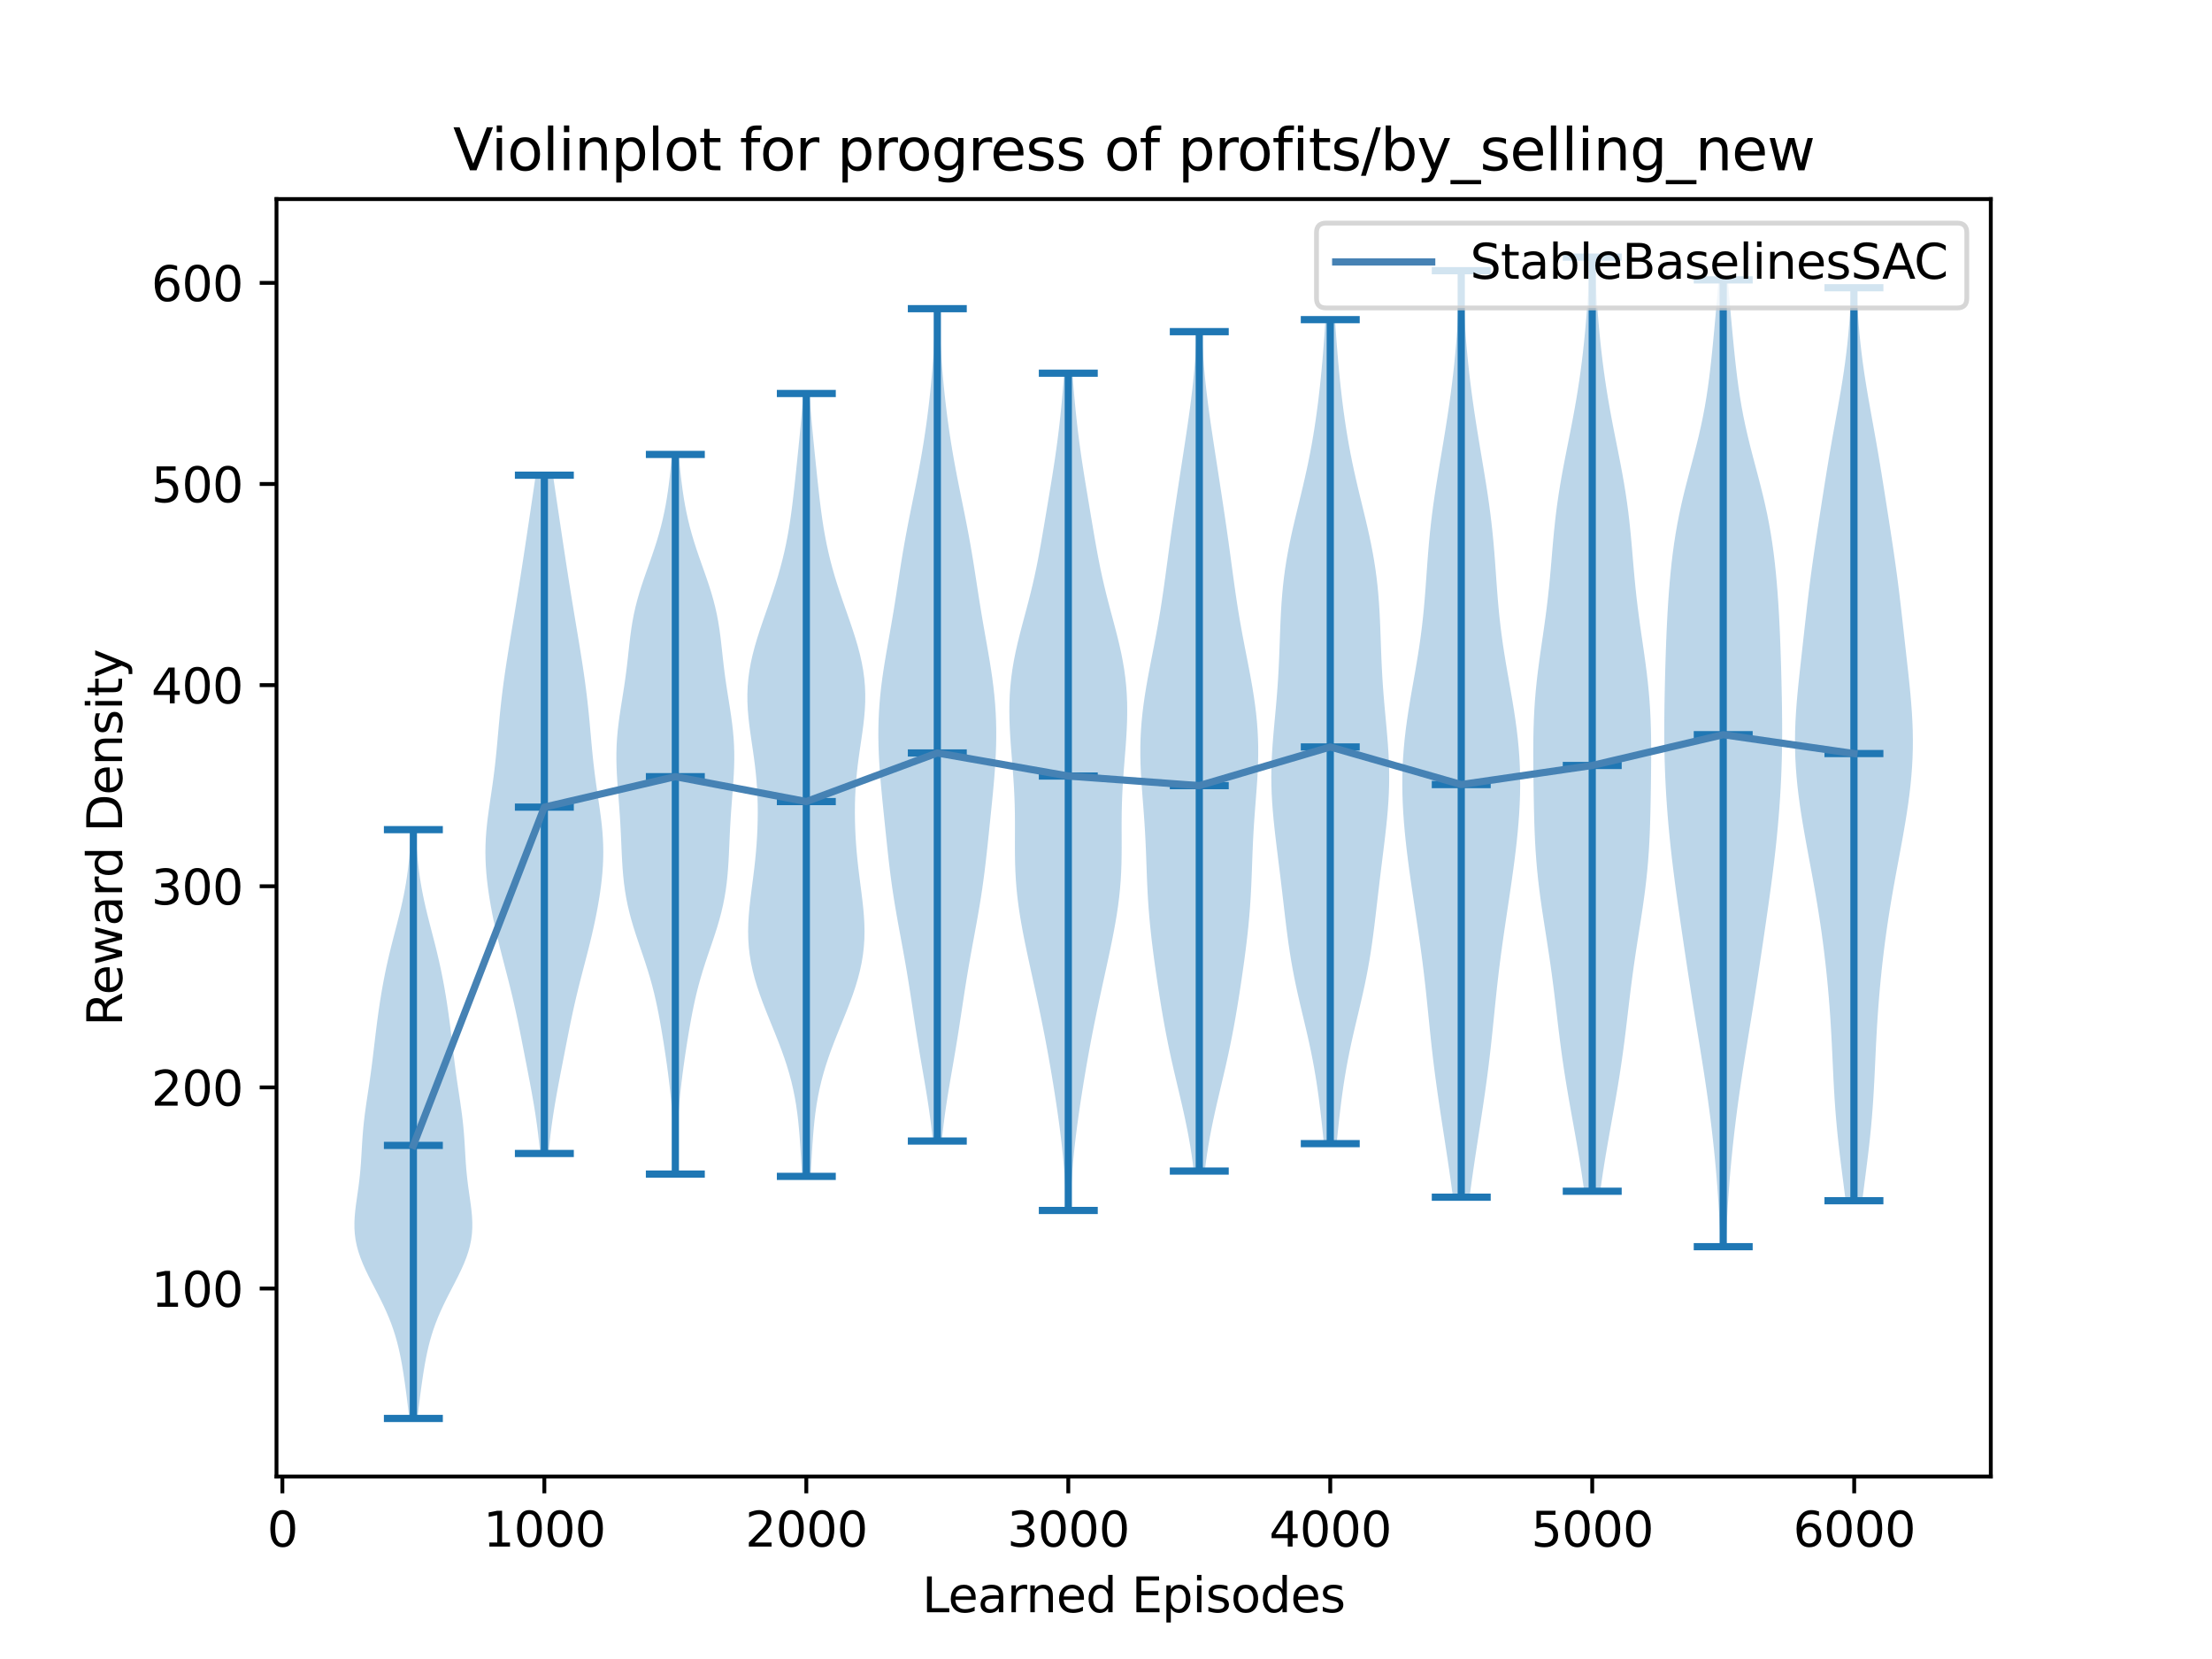 <?xml version="1.0" encoding="utf-8" standalone="no"?>
<!DOCTYPE svg PUBLIC "-//W3C//DTD SVG 1.1//EN"
  "http://www.w3.org/Graphics/SVG/1.1/DTD/svg11.dtd">
<svg xmlns:xlink="http://www.w3.org/1999/xlink" width="460.8pt" height="345.6pt" viewBox="0 0 460.8 345.6" xmlns="http://www.w3.org/2000/svg" version="1.1">
 <defs>
  <style type="text/css">*{stroke-linejoin: round; stroke-linecap: butt}</style>
 </defs>
 <g id="figure_1">
  <g id="patch_1">
   <path d="M 0 345.6 
L 460.8 345.6 
L 460.8 0 
L 0 0 
z
" style="fill: #ffffff"/>
  </g>
  <g id="axes_1">
   <g id="patch_2">
    <path d="M 57.6 307.584 
L 414.72 307.584 
L 414.72 41.472 
L 57.6 41.472 
z
" style="fill: #ffffff"/>
   </g>
   <g id="PolyCollection_1">
    <path d="M 86.971 295.488 
L 85.252 295.488 
L 85.118 294.249 
L 84.975 293.01 
L 84.824 291.771 
L 84.666 290.532 
L 84.501 289.293 
L 84.329 288.054 
L 84.147 286.815 
L 83.954 285.576 
L 83.746 284.337 
L 83.519 283.098 
L 83.267 281.859 
L 82.985 280.62 
L 82.669 279.381 
L 82.313 278.142 
L 81.914 276.903 
L 81.47 275.664 
L 80.982 274.425 
L 80.45 273.186 
L 79.879 271.947 
L 79.275 270.708 
L 78.648 269.469 
L 78.007 268.231 
L 77.367 266.992 
L 76.74 265.753 
L 76.143 264.514 
L 75.591 263.275 
L 75.098 262.036 
L 74.676 260.797 
L 74.335 259.558 
L 74.081 258.319 
L 73.915 257.08 
L 73.835 255.841 
L 73.833 254.602 
L 73.897 253.363 
L 74.013 252.124 
L 74.165 250.885 
L 74.339 249.646 
L 74.517 248.407 
L 74.69 247.168 
L 74.846 245.929 
L 74.982 244.69 
L 75.096 243.451 
L 75.191 242.212 
L 75.27 240.973 
L 75.343 239.734 
L 75.415 238.495 
L 75.494 237.256 
L 75.587 236.017 
L 75.697 234.778 
L 75.826 233.539 
L 75.974 232.3 
L 76.139 231.061 
L 76.316 229.822 
L 76.501 228.583 
L 76.688 227.344 
L 76.874 226.105 
L 77.055 224.866 
L 77.228 223.627 
L 77.394 222.388 
L 77.553 221.149 
L 77.705 219.91 
L 77.853 218.671 
L 78 217.432 
L 78.148 216.193 
L 78.298 214.954 
L 78.452 213.716 
L 78.614 212.477 
L 78.782 211.238 
L 78.959 209.999 
L 79.146 208.76 
L 79.344 207.521 
L 79.553 206.282 
L 79.774 205.043 
L 80.008 203.804 
L 80.256 202.565 
L 80.517 201.326 
L 80.793 200.087 
L 81.081 198.848 
L 81.382 197.609 
L 81.692 196.37 
L 82.01 195.131 
L 82.331 193.892 
L 82.653 192.653 
L 82.97 191.414 
L 83.278 190.175 
L 83.574 188.936 
L 83.853 187.697 
L 84.112 186.458 
L 84.351 185.219 
L 84.567 183.98 
L 84.76 182.741 
L 84.931 181.502 
L 85.081 180.263 
L 85.213 179.024 
L 85.328 177.785 
L 85.429 176.546 
L 85.517 175.307 
L 85.595 174.068 
L 85.664 172.829 
L 86.559 172.829 
L 86.559 172.829 
L 86.628 174.068 
L 86.706 175.307 
L 86.794 176.546 
L 86.895 177.785 
L 87.01 179.024 
L 87.142 180.263 
L 87.292 181.502 
L 87.464 182.741 
L 87.657 183.98 
L 87.873 185.219 
L 88.111 186.458 
L 88.371 187.697 
L 88.65 188.936 
L 88.945 190.175 
L 89.253 191.414 
L 89.571 192.653 
L 89.892 193.892 
L 90.213 195.131 
L 90.531 196.37 
L 90.842 197.609 
L 91.142 198.848 
L 91.431 200.087 
L 91.706 201.326 
L 91.967 202.565 
L 92.215 203.804 
L 92.449 205.043 
L 92.67 206.282 
L 92.879 207.521 
L 93.077 208.76 
L 93.264 209.999 
L 93.441 211.238 
L 93.61 212.477 
L 93.771 213.716 
L 93.926 214.954 
L 94.076 216.193 
L 94.223 217.432 
L 94.37 218.671 
L 94.518 219.91 
L 94.671 221.149 
L 94.829 222.388 
L 94.995 223.627 
L 95.169 224.866 
L 95.349 226.105 
L 95.535 227.344 
L 95.723 228.583 
L 95.907 229.822 
L 96.084 231.061 
L 96.249 232.3 
L 96.397 233.539 
L 96.527 234.778 
L 96.637 236.017 
L 96.729 237.256 
L 96.809 238.495 
L 96.881 239.734 
L 96.953 240.973 
L 97.032 242.212 
L 97.127 243.451 
L 97.241 244.69 
L 97.377 245.929 
L 97.534 247.168 
L 97.706 248.407 
L 97.885 249.646 
L 98.058 250.885 
L 98.21 252.124 
L 98.327 253.363 
L 98.391 254.602 
L 98.388 255.841 
L 98.308 257.08 
L 98.142 258.319 
L 97.888 259.558 
L 97.548 260.797 
L 97.126 262.036 
L 96.632 263.275 
L 96.08 264.514 
L 95.483 265.753 
L 94.857 266.992 
L 94.216 268.231 
L 93.576 269.469 
L 92.948 270.708 
L 92.345 271.947 
L 91.774 273.186 
L 91.242 274.425 
L 90.753 275.664 
L 90.309 276.903 
L 89.91 278.142 
L 89.555 279.381 
L 89.238 280.62 
L 88.957 281.859 
L 88.705 283.098 
L 88.477 284.337 
L 88.269 285.576 
L 88.076 286.815 
L 87.894 288.054 
L 87.722 289.293 
L 87.557 290.532 
L 87.399 291.771 
L 87.248 293.01 
L 87.105 294.249 
L 86.971 295.488 
z
" clip-path="url(#p316dea85a7)" style="fill: #1f77b4; fill-opacity: 0.3"/>
   </g>
   <g id="PolyCollection_2">
    <path d="M 114.269 240.296 
L 112.527 240.296 
L 112.391 238.869 
L 112.24 237.442 
L 112.073 236.014 
L 111.889 234.587 
L 111.689 233.16 
L 111.473 231.733 
L 111.242 230.305 
L 110.998 228.878 
L 110.743 227.451 
L 110.478 226.023 
L 110.208 224.596 
L 109.934 223.169 
L 109.657 221.742 
L 109.38 220.314 
L 109.102 218.887 
L 108.823 217.46 
L 108.543 216.033 
L 108.258 214.605 
L 107.967 213.178 
L 107.668 211.751 
L 107.358 210.323 
L 107.037 208.896 
L 106.703 207.469 
L 106.356 206.042 
L 105.999 204.614 
L 105.634 203.187 
L 105.264 201.76 
L 104.892 200.332 
L 104.523 198.905 
L 104.16 197.478 
L 103.807 196.051 
L 103.467 194.623 
L 103.142 193.196 
L 102.834 191.769 
L 102.545 190.342 
L 102.276 188.914 
L 102.029 187.487 
L 101.805 186.06 
L 101.608 184.632 
L 101.439 183.205 
L 101.303 181.778 
L 101.202 180.351 
L 101.14 178.923 
L 101.119 177.496 
L 101.14 176.069 
L 101.203 174.642 
L 101.305 173.214 
L 101.443 171.787 
L 101.61 170.36 
L 101.799 168.932 
L 102.003 167.505 
L 102.215 166.078 
L 102.426 164.651 
L 102.63 163.223 
L 102.824 161.796 
L 103.004 160.369 
L 103.169 158.941 
L 103.321 157.514 
L 103.462 156.087 
L 103.594 154.66 
L 103.722 153.232 
L 103.85 151.805 
L 103.981 150.378 
L 104.118 148.951 
L 104.264 147.523 
L 104.42 146.096 
L 104.588 144.669 
L 104.767 143.241 
L 104.957 141.814 
L 105.159 140.387 
L 105.369 138.96 
L 105.588 137.532 
L 105.814 136.105 
L 106.045 134.678 
L 106.28 133.251 
L 106.516 131.823 
L 106.754 130.396 
L 106.992 128.969 
L 107.229 127.541 
L 107.464 126.114 
L 107.696 124.687 
L 107.927 123.26 
L 108.155 121.832 
L 108.38 120.405 
L 108.603 118.978 
L 108.824 117.551 
L 109.043 116.123 
L 109.26 114.696 
L 109.476 113.269 
L 109.691 111.841 
L 109.905 110.414 
L 110.119 108.987 
L 110.333 107.56 
L 110.546 106.132 
L 110.759 104.705 
L 110.971 103.278 
L 111.181 101.85 
L 111.389 100.423 
L 111.594 98.996 
L 115.202 98.996 
L 115.202 98.996 
L 115.407 100.423 
L 115.615 101.85 
L 115.826 103.278 
L 116.038 104.705 
L 116.251 106.132 
L 116.464 107.56 
L 116.677 108.987 
L 116.891 110.414 
L 117.105 111.841 
L 117.32 113.269 
L 117.536 114.696 
L 117.754 116.123 
L 117.973 117.551 
L 118.193 118.978 
L 118.416 120.405 
L 118.642 121.832 
L 118.869 123.26 
L 119.1 124.687 
L 119.333 126.114 
L 119.567 127.541 
L 119.804 128.969 
L 120.042 130.396 
L 120.28 131.823 
L 120.517 133.251 
L 120.751 134.678 
L 120.982 136.105 
L 121.208 137.532 
L 121.427 138.96 
L 121.638 140.387 
L 121.839 141.814 
L 122.029 143.241 
L 122.209 144.669 
L 122.376 146.096 
L 122.533 147.523 
L 122.679 148.951 
L 122.816 150.378 
L 122.946 151.805 
L 123.074 153.232 
L 123.202 154.66 
L 123.335 156.087 
L 123.475 157.514 
L 123.627 158.941 
L 123.793 160.369 
L 123.973 161.796 
L 124.166 163.223 
L 124.371 164.651 
L 124.582 166.078 
L 124.793 167.505 
L 124.997 168.932 
L 125.187 170.36 
L 125.354 171.787 
L 125.491 173.214 
L 125.593 174.642 
L 125.656 176.069 
L 125.677 177.496 
L 125.656 178.923 
L 125.594 180.351 
L 125.493 181.778 
L 125.357 183.205 
L 125.188 184.632 
L 124.991 186.06 
L 124.767 187.487 
L 124.52 188.914 
L 124.251 190.342 
L 123.962 191.769 
L 123.654 193.196 
L 123.329 194.623 
L 122.989 196.051 
L 122.636 197.478 
L 122.273 198.905 
L 121.904 200.332 
L 121.532 201.76 
L 121.162 203.187 
L 120.797 204.614 
L 120.44 206.042 
L 120.094 207.469 
L 119.759 208.896 
L 119.438 210.323 
L 119.128 211.751 
L 118.829 213.178 
L 118.538 214.605 
L 118.254 216.033 
L 117.973 217.46 
L 117.694 218.887 
L 117.416 220.314 
L 117.139 221.742 
L 116.862 223.169 
L 116.588 224.596 
L 116.318 226.023 
L 116.054 227.451 
L 115.798 228.878 
L 115.554 230.305 
L 115.323 231.733 
L 115.107 233.16 
L 114.907 234.587 
L 114.724 236.014 
L 114.557 237.442 
L 114.405 238.869 
L 114.269 240.296 
z
" clip-path="url(#p316dea85a7)" style="fill: #1f77b4; fill-opacity: 0.3"/>
   </g>
   <g id="PolyCollection_3">
    <path d="M 140.914 244.581 
L 140.455 244.581 
L 140.433 243.066 
L 140.408 241.552 
L 140.377 240.038 
L 140.337 238.523 
L 140.288 237.009 
L 140.226 235.495 
L 140.149 233.981 
L 140.056 232.466 
L 139.945 230.952 
L 139.817 229.438 
L 139.671 227.923 
L 139.508 226.409 
L 139.329 224.895 
L 139.137 223.381 
L 138.931 221.866 
L 138.714 220.352 
L 138.488 218.838 
L 138.253 217.323 
L 138.009 215.809 
L 137.754 214.295 
L 137.488 212.781 
L 137.206 211.266 
L 136.903 209.752 
L 136.576 208.238 
L 136.22 206.723 
L 135.832 205.209 
L 135.409 203.695 
L 134.954 202.181 
L 134.471 200.666 
L 133.967 199.152 
L 133.451 197.638 
L 132.935 196.123 
L 132.432 194.609 
L 131.952 193.095 
L 131.507 191.581 
L 131.105 190.066 
L 130.751 188.552 
L 130.448 187.038 
L 130.196 185.523 
L 129.992 184.009 
L 129.83 182.495 
L 129.704 180.981 
L 129.605 179.466 
L 129.526 177.952 
L 129.457 176.438 
L 129.391 174.923 
L 129.321 173.409 
L 129.242 171.895 
L 129.153 170.381 
L 129.052 168.866 
L 128.941 167.352 
L 128.824 165.838 
L 128.708 164.323 
L 128.599 162.809 
L 128.507 161.295 
L 128.44 159.78 
L 128.406 158.266 
L 128.41 156.752 
L 128.457 155.238 
L 128.549 153.723 
L 128.683 152.209 
L 128.856 150.695 
L 129.06 149.18 
L 129.287 147.666 
L 129.527 146.152 
L 129.768 144.638 
L 130.004 143.123 
L 130.226 141.609 
L 130.431 140.095 
L 130.618 138.58 
L 130.791 137.066 
L 130.956 135.552 
L 131.123 134.038 
L 131.304 132.523 
L 131.51 131.009 
L 131.752 129.495 
L 132.039 127.98 
L 132.376 126.466 
L 132.765 124.952 
L 133.202 123.438 
L 133.68 121.923 
L 134.19 120.409 
L 134.719 118.895 
L 135.256 117.38 
L 135.786 115.866 
L 136.299 114.352 
L 136.786 112.838 
L 137.239 111.323 
L 137.654 109.809 
L 138.028 108.295 
L 138.362 106.78 
L 138.659 105.266 
L 138.92 103.752 
L 139.15 102.238 
L 139.352 100.723 
L 139.532 99.209 
L 139.691 97.695 
L 139.833 96.18 
L 139.96 94.666 
L 141.409 94.666 
L 141.409 94.666 
L 141.536 96.18 
L 141.678 97.695 
L 141.837 99.209 
L 142.017 100.723 
L 142.219 102.238 
L 142.449 103.752 
L 142.71 105.266 
L 143.007 106.78 
L 143.341 108.295 
L 143.716 109.809 
L 144.13 111.323 
L 144.583 112.838 
L 145.07 114.352 
L 145.583 115.866 
L 146.114 117.38 
L 146.65 118.895 
L 147.179 120.409 
L 147.689 121.923 
L 148.168 123.438 
L 148.604 124.952 
L 148.993 126.466 
L 149.33 127.98 
L 149.617 129.495 
L 149.859 131.009 
L 150.065 132.523 
L 150.246 134.038 
L 150.413 135.552 
L 150.578 137.066 
L 150.751 138.58 
L 150.938 140.095 
L 151.143 141.609 
L 151.365 143.123 
L 151.601 144.638 
L 151.843 146.152 
L 152.082 147.666 
L 152.309 149.18 
L 152.513 150.695 
L 152.686 152.209 
L 152.82 153.723 
L 152.912 155.238 
L 152.959 156.752 
L 152.964 158.266 
L 152.929 159.78 
L 152.862 161.295 
L 152.77 162.809 
L 152.662 164.323 
L 152.545 165.838 
L 152.429 167.352 
L 152.318 168.866 
L 152.216 170.381 
L 152.127 171.895 
L 152.048 173.409 
L 151.979 174.923 
L 151.913 176.438 
L 151.844 177.952 
L 151.764 179.466 
L 151.665 180.981 
L 151.539 182.495 
L 151.377 184.009 
L 151.173 185.523 
L 150.921 187.038 
L 150.618 188.552 
L 150.264 190.066 
L 149.862 191.581 
L 149.417 193.095 
L 148.938 194.609 
L 148.434 196.123 
L 147.918 197.638 
L 147.402 199.152 
L 146.898 200.666 
L 146.415 202.181 
L 145.96 203.695 
L 145.538 205.209 
L 145.149 206.723 
L 144.793 208.238 
L 144.466 209.752 
L 144.164 211.266 
L 143.881 212.781 
L 143.615 214.295 
L 143.361 215.809 
L 143.116 217.323 
L 142.881 218.838 
L 142.655 220.352 
L 142.438 221.866 
L 142.233 223.381 
L 142.04 224.895 
L 141.861 226.409 
L 141.698 227.923 
L 141.552 229.438 
L 141.424 230.952 
L 141.313 232.466 
L 141.22 233.981 
L 141.143 235.495 
L 141.081 237.009 
L 141.032 238.523 
L 140.993 240.038 
L 140.962 241.552 
L 140.936 243.066 
L 140.914 244.581 
z
" clip-path="url(#p316dea85a7)" style="fill: #1f77b4; fill-opacity: 0.3"/>
   </g>
   <g id="PolyCollection_4">
    <path d="M 168.866 245.061 
L 167.076 245.061 
L 166.986 243.414 
L 166.894 241.766 
L 166.798 240.119 
L 166.695 238.472 
L 166.578 236.824 
L 166.442 235.177 
L 166.281 233.53 
L 166.086 231.882 
L 165.851 230.235 
L 165.57 228.588 
L 165.238 226.94 
L 164.853 225.293 
L 164.412 223.646 
L 163.918 221.998 
L 163.374 220.351 
L 162.786 218.704 
L 162.162 217.056 
L 161.512 215.409 
L 160.846 213.762 
L 160.176 212.114 
L 159.517 210.467 
L 158.88 208.82 
L 158.279 207.173 
L 157.726 205.525 
L 157.231 203.878 
L 156.804 202.231 
L 156.452 200.583 
L 156.18 198.936 
L 155.989 197.289 
L 155.88 195.641 
L 155.847 193.994 
L 155.884 192.347 
L 155.981 190.699 
L 156.127 189.052 
L 156.309 187.405 
L 156.512 185.757 
L 156.726 184.11 
L 156.937 182.463 
L 157.137 180.815 
L 157.319 179.168 
L 157.477 177.521 
L 157.608 175.873 
L 157.713 174.226 
L 157.789 172.579 
L 157.836 170.931 
L 157.855 169.284 
L 157.842 167.637 
L 157.796 165.99 
L 157.716 164.342 
L 157.599 162.695 
L 157.447 161.048 
L 157.261 159.4 
L 157.046 157.753 
L 156.812 156.106 
L 156.569 154.458 
L 156.329 152.811 
L 156.109 151.164 
L 155.922 149.516 
L 155.782 147.869 
L 155.702 146.222 
L 155.692 144.574 
L 155.758 142.927 
L 155.903 141.28 
L 156.128 139.632 
L 156.428 137.985 
L 156.799 136.338 
L 157.232 134.69 
L 157.716 133.043 
L 158.241 131.396 
L 158.795 129.749 
L 159.366 128.101 
L 159.942 126.454 
L 160.513 124.807 
L 161.069 123.159 
L 161.602 121.512 
L 162.105 119.865 
L 162.574 118.217 
L 163.006 116.57 
L 163.4 114.923 
L 163.756 113.275 
L 164.076 111.628 
L 164.363 109.981 
L 164.621 108.333 
L 164.853 106.686 
L 165.066 105.039 
L 165.263 103.391 
L 165.449 101.744 
L 165.628 100.097 
L 165.802 98.449 
L 165.973 96.802 
L 166.143 95.155 
L 166.311 93.507 
L 166.476 91.86 
L 166.636 90.213 
L 166.791 88.566 
L 166.938 86.918 
L 167.075 85.271 
L 167.201 83.624 
L 167.316 81.976 
L 168.626 81.976 
L 168.626 81.976 
L 168.741 83.624 
L 168.867 85.271 
L 169.004 86.918 
L 169.151 88.566 
L 169.306 90.213 
L 169.466 91.86 
L 169.631 93.507 
L 169.799 95.155 
L 169.969 96.802 
L 170.14 98.449 
L 170.314 100.097 
L 170.493 101.744 
L 170.679 103.391 
L 170.876 105.039 
L 171.089 106.686 
L 171.322 108.333 
L 171.579 109.981 
L 171.866 111.628 
L 172.186 113.275 
L 172.542 114.923 
L 172.936 116.57 
L 173.368 118.217 
L 173.837 119.865 
L 174.34 121.512 
L 174.873 123.159 
L 175.429 124.807 
L 176 126.454 
L 176.576 128.101 
L 177.147 129.749 
L 177.701 131.396 
L 178.226 133.043 
L 178.711 134.69 
L 179.143 136.338 
L 179.514 137.985 
L 179.814 139.632 
L 180.039 141.28 
L 180.184 142.927 
L 180.25 144.574 
L 180.24 146.222 
L 180.16 147.869 
L 180.021 149.516 
L 179.834 151.164 
L 179.613 152.811 
L 179.374 154.458 
L 179.13 156.106 
L 178.896 157.753 
L 178.681 159.4 
L 178.495 161.048 
L 178.343 162.695 
L 178.226 164.342 
L 178.146 165.99 
L 178.1 167.637 
L 178.088 169.284 
L 178.106 170.931 
L 178.153 172.579 
L 178.229 174.226 
L 178.334 175.873 
L 178.465 177.521 
L 178.623 179.168 
L 178.805 180.815 
L 179.005 182.463 
L 179.216 184.11 
L 179.43 185.757 
L 179.634 187.405 
L 179.815 189.052 
L 179.961 190.699 
L 180.058 192.347 
L 180.095 193.994 
L 180.062 195.641 
L 179.953 197.289 
L 179.763 198.936 
L 179.49 200.583 
L 179.138 202.231 
L 178.711 203.878 
L 178.216 205.525 
L 177.663 207.173 
L 177.062 208.82 
L 176.425 210.467 
L 175.766 212.114 
L 175.097 213.762 
L 174.431 215.409 
L 173.78 217.056 
L 173.156 218.704 
L 172.568 220.351 
L 172.024 221.998 
L 171.53 223.646 
L 171.09 225.293 
L 170.704 226.94 
L 170.372 228.588 
L 170.091 230.235 
L 169.857 231.882 
L 169.662 233.53 
L 169.5 235.177 
L 169.364 236.824 
L 169.247 238.472 
L 169.144 240.119 
L 169.048 241.766 
L 168.956 243.414 
L 168.866 245.061 
z
" clip-path="url(#p316dea85a7)" style="fill: #1f77b4; fill-opacity: 0.3"/>
   </g>
   <g id="PolyCollection_5">
    <path d="M 196.189 237.702 
L 194.326 237.702 
L 194.145 235.951 
L 193.94 234.199 
L 193.713 232.448 
L 193.465 230.696 
L 193.198 228.945 
L 192.915 227.193 
L 192.621 225.442 
L 192.32 223.69 
L 192.017 221.939 
L 191.716 220.187 
L 191.421 218.436 
L 191.133 216.684 
L 190.853 214.933 
L 190.581 213.181 
L 190.314 211.43 
L 190.049 209.678 
L 189.783 207.927 
L 189.513 206.175 
L 189.235 204.424 
L 188.947 202.672 
L 188.648 200.921 
L 188.34 199.169 
L 188.023 197.418 
L 187.701 195.666 
L 187.377 193.915 
L 187.057 192.163 
L 186.746 190.412 
L 186.447 188.66 
L 186.164 186.909 
L 185.899 185.157 
L 185.653 183.406 
L 185.424 181.654 
L 185.211 179.903 
L 185.011 178.151 
L 184.82 176.4 
L 184.635 174.648 
L 184.452 172.897 
L 184.272 171.145 
L 184.092 169.394 
L 183.914 167.642 
L 183.741 165.891 
L 183.575 164.139 
L 183.421 162.388 
L 183.283 160.636 
L 183.166 158.885 
L 183.074 157.133 
L 183.01 155.382 
L 182.979 153.63 
L 182.982 151.879 
L 183.022 150.127 
L 183.1 148.376 
L 183.216 146.624 
L 183.371 144.873 
L 183.562 143.121 
L 183.787 141.37 
L 184.041 139.618 
L 184.319 137.867 
L 184.614 136.115 
L 184.92 134.364 
L 185.23 132.612 
L 185.539 130.861 
L 185.841 129.109 
L 186.135 127.358 
L 186.42 125.606 
L 186.696 123.855 
L 186.967 122.103 
L 187.236 120.352 
L 187.508 118.6 
L 187.787 116.849 
L 188.076 115.097 
L 188.379 113.346 
L 188.696 111.594 
L 189.027 109.843 
L 189.369 108.091 
L 189.72 106.34 
L 190.076 104.588 
L 190.432 102.837 
L 190.784 101.085 
L 191.129 99.333 
L 191.463 97.582 
L 191.784 95.83 
L 192.089 94.079 
L 192.378 92.327 
L 192.65 90.576 
L 192.906 88.824 
L 193.145 87.073 
L 193.367 85.321 
L 193.574 83.57 
L 193.766 81.818 
L 193.942 80.067 
L 194.104 78.315 
L 194.25 76.564 
L 194.382 74.812 
L 194.5 73.061 
L 194.603 71.309 
L 194.694 69.558 
L 194.773 67.806 
L 194.842 66.055 
L 194.901 64.303 
L 195.614 64.303 
L 195.614 64.303 
L 195.674 66.055 
L 195.742 67.806 
L 195.821 69.558 
L 195.912 71.309 
L 196.015 73.061 
L 196.133 74.812 
L 196.265 76.564 
L 196.411 78.315 
L 196.573 80.067 
L 196.749 81.818 
L 196.941 83.57 
L 197.148 85.321 
L 197.37 87.073 
L 197.609 88.824 
L 197.865 90.576 
L 198.137 92.327 
L 198.426 94.079 
L 198.731 95.83 
L 199.052 97.582 
L 199.386 99.333 
L 199.731 101.085 
L 200.083 102.837 
L 200.439 104.588 
L 200.795 106.34 
L 201.146 108.091 
L 201.488 109.843 
L 201.819 111.594 
L 202.136 113.346 
L 202.439 115.097 
L 202.729 116.849 
L 203.007 118.6 
L 203.279 120.352 
L 203.548 122.103 
L 203.819 123.855 
L 204.095 125.606 
L 204.38 127.358 
L 204.674 129.109 
L 204.977 130.861 
L 205.285 132.612 
L 205.595 134.364 
L 205.901 136.115 
L 206.196 137.867 
L 206.474 139.618 
L 206.728 141.37 
L 206.953 143.121 
L 207.144 144.873 
L 207.299 146.624 
L 207.415 148.376 
L 207.494 150.127 
L 207.533 151.879 
L 207.536 153.63 
L 207.505 155.382 
L 207.441 157.133 
L 207.349 158.885 
L 207.232 160.636 
L 207.094 162.388 
L 206.94 164.139 
L 206.775 165.891 
L 206.601 167.642 
L 206.423 169.394 
L 206.244 171.145 
L 206.063 172.897 
L 205.88 174.648 
L 205.695 176.4 
L 205.504 178.151 
L 205.304 179.903 
L 205.091 181.654 
L 204.862 183.406 
L 204.616 185.157 
L 204.351 186.909 
L 204.068 188.66 
L 203.769 190.412 
L 203.458 192.163 
L 203.138 193.915 
L 202.815 195.666 
L 202.492 197.418 
L 202.175 199.169 
L 201.867 200.921 
L 201.568 202.672 
L 201.28 204.424 
L 201.002 206.175 
L 200.732 207.927 
L 200.466 209.678 
L 200.201 211.43 
L 199.934 213.181 
L 199.662 214.933 
L 199.382 216.684 
L 199.094 218.436 
L 198.799 220.187 
L 198.498 221.939 
L 198.195 223.69 
L 197.894 225.442 
L 197.6 227.193 
L 197.317 228.945 
L 197.05 230.696 
L 196.802 232.448 
L 196.575 234.199 
L 196.371 235.951 
L 196.189 237.702 
z
" clip-path="url(#p316dea85a7)" style="fill: #1f77b4; fill-opacity: 0.3"/>
   </g>
   <g id="PolyCollection_6">
    <path d="M 222.933 252.16 
L 222.155 252.16 
L 222.084 250.399 
L 222 248.637 
L 221.9 246.875 
L 221.784 245.113 
L 221.649 243.352 
L 221.496 241.59 
L 221.323 239.828 
L 221.131 238.066 
L 220.922 236.305 
L 220.697 234.543 
L 220.457 232.781 
L 220.204 231.019 
L 219.941 229.258 
L 219.667 227.496 
L 219.385 225.734 
L 219.093 223.973 
L 218.793 222.211 
L 218.484 220.449 
L 218.165 218.687 
L 217.836 216.926 
L 217.497 215.164 
L 217.148 213.402 
L 216.79 211.64 
L 216.423 209.879 
L 216.048 208.117 
L 215.668 206.355 
L 215.284 204.593 
L 214.898 202.832 
L 214.513 201.07 
L 214.132 199.308 
L 213.759 197.546 
L 213.399 195.785 
L 213.055 194.023 
L 212.733 192.261 
L 212.439 190.499 
L 212.178 188.738 
L 211.954 186.976 
L 211.771 185.214 
L 211.63 183.452 
L 211.53 181.691 
L 211.466 179.929 
L 211.434 178.167 
L 211.424 176.406 
L 211.428 174.644 
L 211.433 172.882 
L 211.432 171.12 
L 211.416 169.359 
L 211.378 167.597 
L 211.315 165.835 
L 211.228 164.073 
L 211.118 162.312 
L 210.991 160.55 
L 210.853 158.788 
L 210.712 157.026 
L 210.576 155.265 
L 210.456 153.503 
L 210.358 151.741 
L 210.292 149.979 
L 210.265 148.218 
L 210.284 146.456 
L 210.354 144.694 
L 210.48 142.932 
L 210.663 141.171 
L 210.905 139.409 
L 211.204 137.647 
L 211.554 135.885 
L 211.949 134.124 
L 212.379 132.362 
L 212.835 130.6 
L 213.304 128.838 
L 213.775 127.077 
L 214.239 125.315 
L 214.687 123.553 
L 215.113 121.792 
L 215.514 120.03 
L 215.889 118.268 
L 216.241 116.506 
L 216.572 114.745 
L 216.888 112.983 
L 217.194 111.221 
L 217.493 109.459 
L 217.79 107.698 
L 218.085 105.936 
L 218.381 104.174 
L 218.675 102.412 
L 218.965 100.651 
L 219.25 98.889 
L 219.526 97.127 
L 219.791 95.365 
L 220.043 93.604 
L 220.281 91.842 
L 220.503 90.08 
L 220.711 88.318 
L 220.904 86.557 
L 221.083 84.795 
L 221.25 83.033 
L 221.405 81.271 
L 221.549 79.51 
L 221.682 77.748 
L 223.406 77.748 
L 223.406 77.748 
L 223.539 79.51 
L 223.683 81.271 
L 223.838 83.033 
L 224.005 84.795 
L 224.184 86.557 
L 224.377 88.318 
L 224.585 90.08 
L 224.807 91.842 
L 225.045 93.604 
L 225.297 95.365 
L 225.562 97.127 
L 225.838 98.889 
L 226.123 100.651 
L 226.414 102.412 
L 226.707 104.174 
L 227.003 105.936 
L 227.298 107.698 
L 227.595 109.459 
L 227.894 111.221 
L 228.2 112.983 
L 228.516 114.745 
L 228.848 116.506 
L 229.199 118.268 
L 229.574 120.03 
L 229.975 121.792 
L 230.401 123.553 
L 230.849 125.315 
L 231.313 127.077 
L 231.784 128.838 
L 232.254 130.6 
L 232.709 132.362 
L 233.139 134.124 
L 233.534 135.885 
L 233.884 137.647 
L 234.183 139.409 
L 234.425 141.171 
L 234.609 142.932 
L 234.734 144.694 
L 234.804 146.456 
L 234.823 148.218 
L 234.796 149.979 
L 234.73 151.741 
L 234.632 153.503 
L 234.512 155.265 
L 234.376 157.026 
L 234.235 158.788 
L 234.097 160.55 
L 233.97 162.312 
L 233.86 164.073 
L 233.773 165.835 
L 233.71 167.597 
L 233.672 169.359 
L 233.656 171.12 
L 233.655 172.882 
L 233.661 174.644 
L 233.664 176.406 
L 233.654 178.167 
L 233.622 179.929 
L 233.558 181.691 
L 233.458 183.452 
L 233.317 185.214 
L 233.134 186.976 
L 232.91 188.738 
L 232.649 190.499 
L 232.355 192.261 
L 232.033 194.023 
L 231.69 195.785 
L 231.329 197.546 
L 230.956 199.308 
L 230.575 201.07 
L 230.19 202.832 
L 229.804 204.593 
L 229.42 206.355 
L 229.04 208.117 
L 228.666 209.879 
L 228.299 211.64 
L 227.94 213.402 
L 227.591 215.164 
L 227.252 216.926 
L 226.923 218.687 
L 226.604 220.449 
L 226.295 222.211 
L 225.995 223.973 
L 225.703 225.734 
L 225.421 227.496 
L 225.147 229.258 
L 224.884 231.019 
L 224.631 232.781 
L 224.391 234.543 
L 224.166 236.305 
L 223.957 238.066 
L 223.765 239.828 
L 223.592 241.59 
L 223.439 243.352 
L 223.304 245.113 
L 223.188 246.875 
L 223.089 248.637 
L 223.004 250.399 
L 222.933 252.16 
z
" clip-path="url(#p316dea85a7)" style="fill: #1f77b4; fill-opacity: 0.3"/>
   </g>
   <g id="PolyCollection_7">
    <path d="M 250.98 243.958 
L 248.682 243.958 
L 248.462 242.191 
L 248.213 240.425 
L 247.935 238.659 
L 247.627 236.892 
L 247.291 235.126 
L 246.929 233.36 
L 246.545 231.593 
L 246.144 229.827 
L 245.731 228.061 
L 245.313 226.294 
L 244.895 224.528 
L 244.483 222.762 
L 244.083 220.995 
L 243.696 219.229 
L 243.326 217.463 
L 242.974 215.696 
L 242.64 213.93 
L 242.322 212.164 
L 242.018 210.397 
L 241.727 208.631 
L 241.448 206.865 
L 241.177 205.098 
L 240.916 203.332 
L 240.663 201.566 
L 240.419 199.799 
L 240.188 198.033 
L 239.969 196.267 
L 239.767 194.5 
L 239.583 192.734 
L 239.419 190.968 
L 239.276 189.201 
L 239.156 187.435 
L 239.055 185.669 
L 238.971 183.902 
L 238.9 182.136 
L 238.835 180.37 
L 238.772 178.603 
L 238.703 176.837 
L 238.624 175.07 
L 238.531 173.304 
L 238.422 171.538 
L 238.3 169.771 
L 238.167 168.005 
L 238.029 166.239 
L 237.894 164.472 
L 237.77 162.706 
L 237.667 160.94 
L 237.592 159.173 
L 237.552 157.407 
L 237.552 155.641 
L 237.596 153.874 
L 237.685 152.108 
L 237.819 150.342 
L 237.996 148.575 
L 238.213 146.809 
L 238.466 145.043 
L 238.749 143.276 
L 239.058 141.51 
L 239.385 139.744 
L 239.725 137.977 
L 240.07 136.211 
L 240.414 134.445 
L 240.752 132.678 
L 241.079 130.912 
L 241.391 129.146 
L 241.687 127.379 
L 241.967 125.613 
L 242.232 123.847 
L 242.485 122.08 
L 242.729 120.314 
L 242.969 118.548 
L 243.207 116.781 
L 243.446 115.015 
L 243.689 113.249 
L 243.937 111.482 
L 244.191 109.716 
L 244.449 107.95 
L 244.711 106.183 
L 244.977 104.417 
L 245.245 102.651 
L 245.515 100.884 
L 245.787 99.118 
L 246.059 97.352 
L 246.332 95.585 
L 246.604 93.819 
L 246.874 92.053 
L 247.14 90.286 
L 247.401 88.52 
L 247.653 86.754 
L 247.895 84.987 
L 248.123 83.221 
L 248.336 81.454 
L 248.532 79.688 
L 248.71 77.922 
L 248.868 76.155 
L 249.008 74.389 
L 249.131 72.623 
L 249.237 70.856 
L 249.329 69.09 
L 250.332 69.09 
L 250.332 69.09 
L 250.424 70.856 
L 250.53 72.623 
L 250.653 74.389 
L 250.793 76.155 
L 250.952 77.922 
L 251.129 79.688 
L 251.325 81.454 
L 251.538 83.221 
L 251.766 84.987 
L 252.008 86.754 
L 252.26 88.52 
L 252.521 90.286 
L 252.787 92.053 
L 253.057 93.819 
L 253.329 95.585 
L 253.602 97.352 
L 253.874 99.118 
L 254.146 100.884 
L 254.416 102.651 
L 254.684 104.417 
L 254.95 106.183 
L 255.212 107.95 
L 255.471 109.716 
L 255.724 111.482 
L 255.972 113.249 
L 256.215 115.015 
L 256.454 116.781 
L 256.692 118.548 
L 256.932 120.314 
L 257.176 122.08 
L 257.429 123.847 
L 257.694 125.613 
L 257.974 127.379 
L 258.27 129.146 
L 258.583 130.912 
L 258.909 132.678 
L 259.247 134.445 
L 259.591 136.211 
L 259.936 137.977 
L 260.276 139.744 
L 260.603 141.51 
L 260.912 143.276 
L 261.195 145.043 
L 261.448 146.809 
L 261.665 148.575 
L 261.842 150.342 
L 261.976 152.108 
L 262.065 153.874 
L 262.109 155.641 
L 262.109 157.407 
L 262.069 159.173 
L 261.994 160.94 
L 261.891 162.706 
L 261.767 164.472 
L 261.632 166.239 
L 261.495 168.005 
L 261.361 169.771 
L 261.239 171.538 
L 261.13 173.304 
L 261.037 175.07 
L 260.958 176.837 
L 260.889 178.603 
L 260.826 180.37 
L 260.761 182.136 
L 260.69 183.902 
L 260.606 185.669 
L 260.505 187.435 
L 260.385 189.201 
L 260.242 190.968 
L 260.079 192.734 
L 259.894 194.5 
L 259.692 196.267 
L 259.473 198.033 
L 259.242 199.799 
L 258.998 201.566 
L 258.746 203.332 
L 258.484 205.098 
L 258.213 206.865 
L 257.934 208.631 
L 257.643 210.397 
L 257.34 212.164 
L 257.021 213.93 
L 256.687 215.696 
L 256.335 217.463 
L 255.965 219.229 
L 255.579 220.995 
L 255.178 222.762 
L 254.766 224.528 
L 254.348 226.294 
L 253.93 228.061 
L 253.517 229.827 
L 253.116 231.593 
L 252.732 233.36 
L 252.37 235.126 
L 252.034 236.892 
L 251.726 238.659 
L 251.448 240.425 
L 251.199 242.191 
L 250.98 243.958 
z
" clip-path="url(#p316dea85a7)" style="fill: #1f77b4; fill-opacity: 0.3"/>
   </g>
   <g id="PolyCollection_8">
    <path d="M 278.447 238.235 
L 275.787 238.235 
L 275.616 236.501 
L 275.437 234.767 
L 275.248 233.034 
L 275.047 231.3 
L 274.833 229.566 
L 274.603 227.832 
L 274.354 226.098 
L 274.083 224.364 
L 273.788 222.63 
L 273.468 220.897 
L 273.124 219.163 
L 272.757 217.429 
L 272.37 215.695 
L 271.968 213.961 
L 271.557 212.227 
L 271.144 210.494 
L 270.736 208.76 
L 270.34 207.026 
L 269.961 205.292 
L 269.604 203.558 
L 269.272 201.824 
L 268.965 200.09 
L 268.685 198.357 
L 268.427 196.623 
L 268.19 194.889 
L 267.967 193.155 
L 267.756 191.421 
L 267.551 189.687 
L 267.35 187.953 
L 267.147 186.22 
L 266.942 184.486 
L 266.734 182.752 
L 266.521 181.018 
L 266.306 179.284 
L 266.091 177.55 
L 265.878 175.817 
L 265.671 174.083 
L 265.477 172.349 
L 265.299 170.615 
L 265.143 168.881 
L 265.015 167.147 
L 264.919 165.413 
L 264.86 163.68 
L 264.838 161.946 
L 264.855 160.212 
L 264.909 158.478 
L 264.997 156.744 
L 265.113 155.01 
L 265.251 153.277 
L 265.403 151.543 
L 265.563 149.809 
L 265.723 148.075 
L 265.877 146.341 
L 266.02 144.607 
L 266.149 142.873 
L 266.262 141.14 
L 266.358 139.406 
L 266.44 137.672 
L 266.511 135.938 
L 266.574 134.204 
L 266.636 132.47 
L 266.7 130.736 
L 266.773 129.003 
L 266.862 127.269 
L 266.971 125.535 
L 267.106 123.801 
L 267.27 122.067 
L 267.467 120.333 
L 267.699 118.6 
L 267.967 116.866 
L 268.269 115.132 
L 268.603 113.398 
L 268.967 111.664 
L 269.354 109.93 
L 269.759 108.196 
L 270.176 106.463 
L 270.598 104.729 
L 271.018 102.995 
L 271.432 101.261 
L 271.833 99.527 
L 272.218 97.793 
L 272.584 96.06 
L 272.928 94.326 
L 273.252 92.592 
L 273.553 90.858 
L 273.833 89.124 
L 274.094 87.39 
L 274.336 85.656 
L 274.561 83.923 
L 274.77 82.189 
L 274.964 80.455 
L 275.145 78.721 
L 275.313 76.987 
L 275.47 75.253 
L 275.617 73.52 
L 275.755 71.786 
L 275.884 70.052 
L 276.006 68.318 
L 276.122 66.584 
L 278.112 66.584 
L 278.112 66.584 
L 278.228 68.318 
L 278.35 70.052 
L 278.479 71.786 
L 278.617 73.52 
L 278.764 75.253 
L 278.921 76.987 
L 279.089 78.721 
L 279.27 80.455 
L 279.464 82.189 
L 279.673 83.923 
L 279.898 85.656 
L 280.14 87.39 
L 280.401 89.124 
L 280.681 90.858 
L 280.983 92.592 
L 281.306 94.326 
L 281.65 96.06 
L 282.016 97.793 
L 282.401 99.527 
L 282.802 101.261 
L 283.216 102.995 
L 283.636 104.729 
L 284.058 106.463 
L 284.475 108.196 
L 284.88 109.93 
L 285.268 111.664 
L 285.631 113.398 
L 285.965 115.132 
L 286.267 116.866 
L 286.535 118.6 
L 286.767 120.333 
L 286.964 122.067 
L 287.128 123.801 
L 287.263 125.535 
L 287.372 127.269 
L 287.461 129.003 
L 287.534 130.736 
L 287.598 132.47 
L 287.66 134.204 
L 287.723 135.938 
L 287.794 137.672 
L 287.876 139.406 
L 287.972 141.14 
L 288.085 142.873 
L 288.214 144.607 
L 288.357 146.341 
L 288.511 148.075 
L 288.671 149.809 
L 288.831 151.543 
L 288.983 153.277 
L 289.121 155.01 
L 289.237 156.744 
L 289.325 158.478 
L 289.379 160.212 
L 289.396 161.946 
L 289.374 163.68 
L 289.315 165.413 
L 289.219 167.147 
L 289.091 168.881 
L 288.936 170.615 
L 288.757 172.349 
L 288.563 174.083 
L 288.356 175.817 
L 288.143 177.55 
L 287.928 179.284 
L 287.713 181.018 
L 287.5 182.752 
L 287.292 184.486 
L 287.087 186.22 
L 286.884 187.953 
L 286.683 189.687 
L 286.478 191.421 
L 286.267 193.155 
L 286.045 194.889 
L 285.807 196.623 
L 285.549 198.357 
L 285.269 200.09 
L 284.962 201.824 
L 284.63 203.558 
L 284.273 205.292 
L 283.894 207.026 
L 283.498 208.76 
L 283.09 210.494 
L 282.677 212.227 
L 282.266 213.961 
L 281.864 215.695 
L 281.477 217.429 
L 281.11 219.163 
L 280.766 220.897 
L 280.446 222.63 
L 280.151 224.364 
L 279.88 226.098 
L 279.631 227.832 
L 279.401 229.566 
L 279.187 231.3 
L 278.986 233.034 
L 278.797 234.767 
L 278.618 236.501 
L 278.447 238.235 
z
" clip-path="url(#p316dea85a7)" style="fill: #1f77b4; fill-opacity: 0.3"/>
   </g>
   <g id="PolyCollection_9">
    <path d="M 306.135 249.401 
L 302.672 249.401 
L 302.416 247.452 
L 302.146 245.502 
L 301.866 243.552 
L 301.577 241.603 
L 301.282 239.653 
L 300.983 237.704 
L 300.682 235.754 
L 300.381 233.805 
L 300.084 231.855 
L 299.791 229.905 
L 299.506 227.956 
L 299.231 226.006 
L 298.968 224.057 
L 298.718 222.107 
L 298.481 220.158 
L 298.258 218.208 
L 298.046 216.258 
L 297.842 214.309 
L 297.645 212.359 
L 297.448 210.41 
L 297.249 208.46 
L 297.044 206.511 
L 296.829 204.561 
L 296.601 202.611 
L 296.361 200.662 
L 296.107 198.712 
L 295.841 196.763 
L 295.564 194.813 
L 295.28 192.863 
L 294.99 190.914 
L 294.698 188.964 
L 294.407 187.015 
L 294.119 185.065 
L 293.838 183.116 
L 293.567 181.166 
L 293.309 179.216 
L 293.067 177.267 
L 292.845 175.317 
L 292.646 173.368 
L 292.474 171.418 
L 292.333 169.469 
L 292.225 167.519 
L 292.155 165.569 
L 292.125 163.62 
L 292.137 161.67 
L 292.193 159.721 
L 292.293 157.771 
L 292.438 155.822 
L 292.625 153.872 
L 292.853 151.922 
L 293.116 149.973 
L 293.409 148.023 
L 293.727 146.074 
L 294.061 144.124 
L 294.404 142.174 
L 294.747 140.225 
L 295.083 138.275 
L 295.403 136.326 
L 295.703 134.376 
L 295.977 132.427 
L 296.223 130.477 
L 296.442 128.527 
L 296.634 126.578 
L 296.803 124.628 
L 296.955 122.679 
L 297.096 120.729 
L 297.234 118.78 
L 297.375 116.83 
L 297.526 114.88 
L 297.694 112.931 
L 297.882 110.981 
L 298.093 109.032 
L 298.328 107.082 
L 298.587 105.133 
L 298.867 103.183 
L 299.166 101.233 
L 299.479 99.284 
L 299.801 97.334 
L 300.128 95.385 
L 300.455 93.435 
L 300.778 91.485 
L 301.095 89.536 
L 301.401 87.586 
L 301.696 85.637 
L 301.977 83.687 
L 302.243 81.738 
L 302.492 79.788 
L 302.724 77.838 
L 302.938 75.889 
L 303.134 73.939 
L 303.31 71.99 
L 303.466 70.04 
L 303.604 68.091 
L 303.723 66.141 
L 303.825 64.191 
L 303.911 62.242 
L 303.983 60.292 
L 304.044 58.343 
L 304.094 56.393 
L 304.713 56.393 
L 304.713 56.393 
L 304.763 58.343 
L 304.824 60.292 
L 304.896 62.242 
L 304.982 64.191 
L 305.084 66.141 
L 305.203 68.091 
L 305.341 70.04 
L 305.497 71.99 
L 305.673 73.939 
L 305.869 75.889 
L 306.083 77.838 
L 306.315 79.788 
L 306.564 81.738 
L 306.83 83.687 
L 307.111 85.637 
L 307.406 87.586 
L 307.712 89.536 
L 308.029 91.485 
L 308.352 93.435 
L 308.679 95.385 
L 309.006 97.334 
L 309.328 99.284 
L 309.641 101.233 
L 309.94 103.183 
L 310.22 105.133 
L 310.479 107.082 
L 310.714 109.032 
L 310.925 110.981 
L 311.113 112.931 
L 311.281 114.88 
L 311.432 116.83 
L 311.573 118.78 
L 311.711 120.729 
L 311.852 122.679 
L 312.004 124.628 
L 312.173 126.578 
L 312.365 128.527 
L 312.584 130.477 
L 312.83 132.427 
L 313.104 134.376 
L 313.404 136.326 
L 313.724 138.275 
L 314.06 140.225 
L 314.403 142.174 
L 314.746 144.124 
L 315.08 146.074 
L 315.398 148.023 
L 315.691 149.973 
L 315.954 151.922 
L 316.182 153.872 
L 316.369 155.822 
L 316.514 157.771 
L 316.614 159.721 
L 316.67 161.67 
L 316.682 163.62 
L 316.652 165.569 
L 316.582 167.519 
L 316.474 169.469 
L 316.333 171.418 
L 316.161 173.368 
L 315.962 175.317 
L 315.74 177.267 
L 315.498 179.216 
L 315.24 181.166 
L 314.969 183.116 
L 314.688 185.065 
L 314.4 187.015 
L 314.109 188.964 
L 313.817 190.914 
L 313.527 192.863 
L 313.242 194.813 
L 312.966 196.763 
L 312.7 198.712 
L 312.446 200.662 
L 312.206 202.611 
L 311.978 204.561 
L 311.763 206.511 
L 311.558 208.46 
L 311.359 210.41 
L 311.162 212.359 
L 310.965 214.309 
L 310.761 216.258 
L 310.549 218.208 
L 310.326 220.158 
L 310.089 222.107 
L 309.839 224.057 
L 309.576 226.006 
L 309.301 227.956 
L 309.016 229.905 
L 308.723 231.855 
L 308.426 233.805 
L 308.125 235.754 
L 307.824 237.704 
L 307.525 239.653 
L 307.23 241.603 
L 306.941 243.552 
L 306.661 245.502 
L 306.391 247.452 
L 306.135 249.401 
z
" clip-path="url(#p316dea85a7)" style="fill: #1f77b4; fill-opacity: 0.3"/>
   </g>
   <g id="PolyCollection_10">
    <path d="M 333.364 248.154 
L 330.016 248.154 
L 329.745 246.188 
L 329.455 244.223 
L 329.146 242.257 
L 328.821 240.292 
L 328.484 238.326 
L 328.137 236.361 
L 327.785 234.395 
L 327.431 232.43 
L 327.08 230.464 
L 326.736 228.498 
L 326.402 226.533 
L 326.081 224.567 
L 325.775 222.602 
L 325.487 220.636 
L 325.214 218.671 
L 324.957 216.705 
L 324.712 214.74 
L 324.475 212.774 
L 324.243 210.809 
L 324.01 208.843 
L 323.772 206.878 
L 323.524 204.912 
L 323.265 202.947 
L 322.992 200.981 
L 322.706 199.016 
L 322.408 197.05 
L 322.103 195.085 
L 321.795 193.119 
L 321.49 191.154 
L 321.195 189.188 
L 320.915 187.223 
L 320.656 185.257 
L 320.424 183.292 
L 320.22 181.326 
L 320.047 179.361 
L 319.905 177.395 
L 319.79 175.43 
L 319.699 173.464 
L 319.629 171.499 
L 319.575 169.533 
L 319.532 167.568 
L 319.497 165.602 
L 319.468 163.637 
L 319.443 161.671 
L 319.423 159.706 
L 319.411 157.74 
L 319.411 155.775 
L 319.428 153.809 
L 319.466 151.844 
L 319.531 149.878 
L 319.627 147.913 
L 319.756 145.947 
L 319.92 143.982 
L 320.118 142.016 
L 320.347 140.05 
L 320.601 138.085 
L 320.873 136.119 
L 321.157 134.154 
L 321.443 132.188 
L 321.723 130.223 
L 321.992 128.257 
L 322.243 126.292 
L 322.474 124.326 
L 322.685 122.361 
L 322.876 120.395 
L 323.053 118.43 
L 323.22 116.464 
L 323.386 114.499 
L 323.558 112.533 
L 323.744 110.568 
L 323.95 108.602 
L 324.182 106.637 
L 324.442 104.671 
L 324.733 102.706 
L 325.053 100.74 
L 325.398 98.775 
L 325.765 96.809 
L 326.147 94.844 
L 326.537 92.878 
L 326.929 90.913 
L 327.316 88.947 
L 327.691 86.982 
L 328.051 85.016 
L 328.393 83.051 
L 328.713 81.085 
L 329.011 79.12 
L 329.286 77.154 
L 329.541 75.189 
L 329.774 73.223 
L 329.988 71.258 
L 330.183 69.292 
L 330.362 67.327 
L 330.524 65.361 
L 330.67 63.396 
L 330.802 61.43 
L 330.921 59.465 
L 331.026 57.499 
L 331.119 55.534 
L 331.201 53.568 
L 332.179 53.568 
L 332.179 53.568 
L 332.261 55.534 
L 332.354 57.499 
L 332.459 59.465 
L 332.578 61.43 
L 332.71 63.396 
L 332.856 65.361 
L 333.018 67.327 
L 333.197 69.292 
L 333.392 71.258 
L 333.606 73.223 
L 333.839 75.189 
L 334.093 77.154 
L 334.369 79.12 
L 334.667 81.085 
L 334.987 83.051 
L 335.329 85.016 
L 335.689 86.982 
L 336.064 88.947 
L 336.451 90.913 
L 336.843 92.878 
L 337.233 94.844 
L 337.615 96.809 
L 337.982 98.775 
L 338.327 100.74 
L 338.647 102.706 
L 338.937 104.671 
L 339.198 106.637 
L 339.43 108.602 
L 339.636 110.568 
L 339.822 112.533 
L 339.994 114.499 
L 340.16 116.464 
L 340.327 118.43 
L 340.504 120.395 
L 340.695 122.361 
L 340.906 124.326 
L 341.137 126.292 
L 341.388 128.257 
L 341.656 130.223 
L 341.937 132.188 
L 342.223 134.154 
L 342.506 136.119 
L 342.779 138.085 
L 343.033 140.05 
L 343.261 142.016 
L 343.459 143.982 
L 343.624 145.947 
L 343.753 147.913 
L 343.849 149.878 
L 343.914 151.844 
L 343.952 153.809 
L 343.969 155.775 
L 343.969 157.74 
L 343.957 159.706 
L 343.937 161.671 
L 343.912 163.637 
L 343.883 165.602 
L 343.848 167.568 
L 343.805 169.533 
L 343.751 171.499 
L 343.681 173.464 
L 343.59 175.43 
L 343.475 177.395 
L 343.332 179.361 
L 343.16 181.326 
L 342.956 183.292 
L 342.724 185.257 
L 342.465 187.223 
L 342.185 189.188 
L 341.89 191.154 
L 341.585 193.119 
L 341.277 195.085 
L 340.971 197.05 
L 340.674 199.016 
L 340.388 200.981 
L 340.115 202.947 
L 339.855 204.912 
L 339.608 206.878 
L 339.37 208.843 
L 339.137 210.809 
L 338.905 212.774 
L 338.668 214.74 
L 338.423 216.705 
L 338.166 218.671 
L 337.893 220.636 
L 337.604 222.602 
L 337.299 224.567 
L 336.978 226.533 
L 336.644 228.498 
L 336.3 230.464 
L 335.949 232.43 
L 335.595 234.395 
L 335.243 236.361 
L 334.896 238.326 
L 334.559 240.292 
L 334.234 242.257 
L 333.925 244.223 
L 333.635 246.188 
L 333.364 248.154 
z
" clip-path="url(#p316dea85a7)" style="fill: #1f77b4; fill-opacity: 0.3"/>
   </g>
   <g id="PolyCollection_11">
    <path d="M 359.499 259.706 
L 358.454 259.706 
L 358.368 257.672 
L 358.272 255.638 
L 358.166 253.603 
L 358.047 251.569 
L 357.915 249.535 
L 357.769 247.5 
L 357.609 245.466 
L 357.435 243.431 
L 357.246 241.397 
L 357.042 239.363 
L 356.823 237.328 
L 356.589 235.294 
L 356.341 233.26 
L 356.079 231.225 
L 355.803 229.191 
L 355.515 227.157 
L 355.215 225.122 
L 354.905 223.088 
L 354.586 221.053 
L 354.261 219.019 
L 353.931 216.985 
L 353.599 214.95 
L 353.267 212.916 
L 352.937 210.882 
L 352.61 208.847 
L 352.288 206.813 
L 351.97 204.779 
L 351.657 202.744 
L 351.348 200.71 
L 351.043 198.676 
L 350.74 196.641 
L 350.439 194.607 
L 350.141 192.572 
L 349.847 190.538 
L 349.556 188.504 
L 349.271 186.469 
L 348.995 184.435 
L 348.728 182.401 
L 348.474 180.366 
L 348.233 178.332 
L 348.007 176.298 
L 347.797 174.263 
L 347.604 172.229 
L 347.427 170.194 
L 347.269 168.16 
L 347.129 166.126 
L 347.009 164.091 
L 346.908 162.057 
L 346.827 160.023 
L 346.766 157.988 
L 346.725 155.954 
L 346.703 153.92 
L 346.698 151.885 
L 346.707 149.851 
L 346.728 147.817 
L 346.76 145.782 
L 346.8 143.748 
L 346.846 141.713 
L 346.899 139.679 
L 346.958 137.645 
L 347.024 135.61 
L 347.098 133.576 
L 347.182 131.542 
L 347.278 129.507 
L 347.388 127.473 
L 347.513 125.439 
L 347.657 123.404 
L 347.82 121.37 
L 348.007 119.335 
L 348.22 117.301 
L 348.464 115.267 
L 348.742 113.232 
L 349.058 111.198 
L 349.415 109.164 
L 349.814 107.129 
L 350.253 105.095 
L 350.73 103.061 
L 351.238 101.026 
L 351.767 98.992 
L 352.306 96.958 
L 352.843 94.923 
L 353.366 92.889 
L 353.865 90.854 
L 354.33 88.82 
L 354.756 86.786 
L 355.141 84.751 
L 355.484 82.717 
L 355.788 80.683 
L 356.06 78.648 
L 356.305 76.614 
L 356.529 74.58 
L 356.739 72.545 
L 356.938 70.511 
L 357.131 68.477 
L 357.317 66.442 
L 357.499 64.408 
L 357.675 62.373 
L 357.843 60.339 
L 358.001 58.305 
L 359.951 58.305 
L 359.951 58.305 
L 360.11 60.339 
L 360.278 62.373 
L 360.454 64.408 
L 360.635 66.442 
L 360.822 68.477 
L 361.015 70.511 
L 361.214 72.545 
L 361.424 74.58 
L 361.648 76.614 
L 361.893 78.648 
L 362.164 80.683 
L 362.469 82.717 
L 362.812 84.751 
L 363.197 86.786 
L 363.623 88.82 
L 364.088 90.854 
L 364.586 92.889 
L 365.11 94.923 
L 365.647 96.958 
L 366.186 98.992 
L 366.715 101.026 
L 367.223 103.061 
L 367.7 105.095 
L 368.139 107.129 
L 368.538 109.164 
L 368.895 111.198 
L 369.211 113.232 
L 369.489 115.267 
L 369.733 117.301 
L 369.946 119.335 
L 370.133 121.37 
L 370.296 123.404 
L 370.44 125.439 
L 370.565 127.473 
L 370.675 129.507 
L 370.771 131.542 
L 370.855 133.576 
L 370.929 135.61 
L 370.995 137.645 
L 371.054 139.679 
L 371.106 141.713 
L 371.153 143.748 
L 371.193 145.782 
L 371.225 147.817 
L 371.246 149.851 
L 371.255 151.885 
L 371.25 153.92 
L 371.227 155.954 
L 371.187 157.988 
L 371.126 160.023 
L 371.045 162.057 
L 370.944 164.091 
L 370.824 166.126 
L 370.684 168.16 
L 370.526 170.194 
L 370.349 172.229 
L 370.156 174.263 
L 369.946 176.298 
L 369.72 178.332 
L 369.479 180.366 
L 369.224 182.401 
L 368.958 184.435 
L 368.681 186.469 
L 368.397 188.504 
L 368.106 190.538 
L 367.811 192.572 
L 367.513 194.607 
L 367.213 196.641 
L 366.91 198.676 
L 366.605 200.71 
L 366.296 202.744 
L 365.983 204.779 
L 365.665 206.813 
L 365.343 208.847 
L 365.016 210.882 
L 364.686 212.916 
L 364.354 214.95 
L 364.022 216.985 
L 363.692 219.019 
L 363.367 221.053 
L 363.048 223.088 
L 362.738 225.122 
L 362.438 227.157 
L 362.15 229.191 
L 361.874 231.225 
L 361.612 233.26 
L 361.364 235.294 
L 361.13 237.328 
L 360.911 239.363 
L 360.707 241.397 
L 360.518 243.431 
L 360.343 245.466 
L 360.184 247.5 
L 360.038 249.535 
L 359.906 251.569 
L 359.787 253.603 
L 359.68 255.638 
L 359.585 257.672 
L 359.499 259.706 
z
" clip-path="url(#p316dea85a7)" style="fill: #1f77b4; fill-opacity: 0.3"/>
   </g>
   <g id="PolyCollection_12">
    <path d="M 387.94 250.137 
L 384.477 250.137 
L 384.237 248.216 
L 383.991 246.295 
L 383.744 244.374 
L 383.499 242.452 
L 383.263 240.531 
L 383.039 238.61 
L 382.83 236.689 
L 382.64 234.768 
L 382.469 232.847 
L 382.317 230.926 
L 382.185 229.005 
L 382.068 227.083 
L 381.965 225.162 
L 381.871 223.241 
L 381.781 221.32 
L 381.692 219.399 
L 381.599 217.478 
L 381.498 215.557 
L 381.388 213.636 
L 381.265 211.715 
L 381.128 209.793 
L 380.977 207.872 
L 380.811 205.951 
L 380.629 204.03 
L 380.432 202.109 
L 380.22 200.188 
L 379.993 198.267 
L 379.749 196.346 
L 379.489 194.425 
L 379.212 192.503 
L 378.919 190.582 
L 378.61 188.661 
L 378.287 186.74 
L 377.951 184.819 
L 377.604 182.898 
L 377.25 180.977 
L 376.893 179.056 
L 376.536 177.134 
L 376.184 175.213 
L 375.841 173.292 
L 375.513 171.371 
L 375.203 169.45 
L 374.918 167.529 
L 374.661 165.608 
L 374.437 163.687 
L 374.25 161.766 
L 374.104 159.844 
L 374.001 157.923 
L 373.942 156.002 
L 373.929 154.081 
L 373.96 152.16 
L 374.033 150.239 
L 374.142 148.318 
L 374.284 146.397 
L 374.452 144.475 
L 374.64 142.554 
L 374.842 140.633 
L 375.052 138.712 
L 375.266 136.791 
L 375.48 134.87 
L 375.694 132.949 
L 375.907 131.028 
L 376.122 129.107 
L 376.339 127.185 
L 376.561 125.264 
L 376.792 123.343 
L 377.033 121.422 
L 377.285 119.501 
L 377.549 117.58 
L 377.823 115.659 
L 378.106 113.738 
L 378.396 111.816 
L 378.691 109.895 
L 378.988 107.974 
L 379.287 106.053 
L 379.587 104.132 
L 379.889 102.211 
L 380.194 100.29 
L 380.504 98.369 
L 380.82 96.448 
L 381.144 94.526 
L 381.476 92.605 
L 381.816 90.684 
L 382.16 88.763 
L 382.508 86.842 
L 382.853 84.921 
L 383.192 83 
L 383.521 81.079 
L 383.833 79.158 
L 384.125 77.236 
L 384.395 75.315 
L 384.639 73.394 
L 384.857 71.473 
L 385.049 69.552 
L 385.216 67.631 
L 385.361 65.71 
L 385.485 63.789 
L 385.591 61.867 
L 385.682 59.946 
L 386.735 59.946 
L 386.735 59.946 
L 386.826 61.867 
L 386.932 63.789 
L 387.056 65.71 
L 387.2 67.631 
L 387.368 69.552 
L 387.56 71.473 
L 387.778 73.394 
L 388.022 75.315 
L 388.291 77.236 
L 388.584 79.158 
L 388.896 81.079 
L 389.224 83 
L 389.564 84.921 
L 389.909 86.842 
L 390.256 88.763 
L 390.601 90.684 
L 390.94 92.605 
L 391.272 94.526 
L 391.596 96.448 
L 391.912 98.369 
L 392.222 100.29 
L 392.527 102.211 
L 392.829 104.132 
L 393.13 106.053 
L 393.429 107.974 
L 393.726 109.895 
L 394.02 111.816 
L 394.31 113.738 
L 394.594 115.659 
L 394.868 117.58 
L 395.132 119.501 
L 395.384 121.422 
L 395.625 123.343 
L 395.856 125.264 
L 396.078 127.185 
L 396.295 129.107 
L 396.509 131.028 
L 396.723 132.949 
L 396.936 134.87 
L 397.151 136.791 
L 397.365 138.712 
L 397.575 140.633 
L 397.776 142.554 
L 397.964 144.475 
L 398.132 146.397 
L 398.274 148.318 
L 398.384 150.239 
L 398.456 152.16 
L 398.487 154.081 
L 398.474 156.002 
L 398.416 157.923 
L 398.313 159.844 
L 398.167 161.766 
L 397.98 163.687 
L 397.756 165.608 
L 397.499 167.529 
L 397.214 169.45 
L 396.904 171.371 
L 396.576 173.292 
L 396.233 175.213 
L 395.881 177.134 
L 395.524 179.056 
L 395.166 180.977 
L 394.813 182.898 
L 394.466 184.819 
L 394.13 186.74 
L 393.806 188.661 
L 393.498 190.582 
L 393.205 192.503 
L 392.928 194.425 
L 392.668 196.346 
L 392.424 198.267 
L 392.196 200.188 
L 391.984 202.109 
L 391.788 204.03 
L 391.606 205.951 
L 391.44 207.872 
L 391.289 209.793 
L 391.152 211.715 
L 391.029 213.636 
L 390.918 215.557 
L 390.818 217.478 
L 390.725 219.399 
L 390.636 221.32 
L 390.546 223.241 
L 390.452 225.162 
L 390.348 227.083 
L 390.232 229.005 
L 390.099 230.926 
L 389.948 232.847 
L 389.777 234.768 
L 389.587 236.689 
L 389.378 238.61 
L 389.154 240.531 
L 388.917 242.452 
L 388.673 244.374 
L 388.426 246.295 
L 388.18 248.216 
L 387.94 250.137 
z
" clip-path="url(#p316dea85a7)" style="fill: #1f77b4; fill-opacity: 0.3"/>
   </g>
   <g id="matplotlib.axis_1">
    <g id="xtick_1">
     <g id="line2d_1">
      <defs>
       <path id="m174169e600" d="M 0 0 
L 0 3.5 
" style="stroke: #000000; stroke-width: 0.8"/>
      </defs>
      <g>
       <use xlink:href="#m174169e600" x="58.825" y="307.584" style="stroke: #000000; stroke-width: 0.8"/>
      </g>
     </g>
     <g id="text_1">
      <!-- 0 -->
      <g transform="translate(55.644 322.182)scale(0.1 -0.1)">
       <defs>
        <path id="DejaVuSans-30" d="M 2034 4250 
Q 1547 4250 1301 3770 
Q 1056 3291 1056 2328 
Q 1056 1369 1301 889 
Q 1547 409 2034 409 
Q 2525 409 2770 889 
Q 3016 1369 3016 2328 
Q 3016 3291 2770 3770 
Q 2525 4250 2034 4250 
z
M 2034 4750 
Q 2819 4750 3233 4129 
Q 3647 3509 3647 2328 
Q 3647 1150 3233 529 
Q 2819 -91 2034 -91 
Q 1250 -91 836 529 
Q 422 1150 422 2328 
Q 422 3509 836 4129 
Q 1250 4750 2034 4750 
z
" transform="scale(0.016)"/>
       </defs>
       <use xlink:href="#DejaVuSans-30"/>
      </g>
     </g>
    </g>
    <g id="xtick_2">
     <g id="line2d_2">
      <g>
       <use xlink:href="#m174169e600" x="113.398" y="307.584" style="stroke: #000000; stroke-width: 0.8"/>
      </g>
     </g>
     <g id="text_2">
      <!-- 1000 -->
      <g transform="translate(100.673 322.182)scale(0.1 -0.1)">
       <defs>
        <path id="DejaVuSans-31" d="M 794 531 
L 1825 531 
L 1825 4091 
L 703 3866 
L 703 4441 
L 1819 4666 
L 2450 4666 
L 2450 531 
L 3481 531 
L 3481 0 
L 794 0 
L 794 531 
z
" transform="scale(0.016)"/>
       </defs>
       <use xlink:href="#DejaVuSans-31"/>
       <use xlink:href="#DejaVuSans-30" x="63.623"/>
       <use xlink:href="#DejaVuSans-30" x="127.246"/>
       <use xlink:href="#DejaVuSans-30" x="190.869"/>
      </g>
     </g>
    </g>
    <g id="xtick_3">
     <g id="line2d_3">
      <g>
       <use xlink:href="#m174169e600" x="167.971" y="307.584" style="stroke: #000000; stroke-width: 0.8"/>
      </g>
     </g>
     <g id="text_3">
      <!-- 2000 -->
      <g transform="translate(155.246 322.182)scale(0.1 -0.1)">
       <defs>
        <path id="DejaVuSans-32" d="M 1228 531 
L 3431 531 
L 3431 0 
L 469 0 
L 469 531 
Q 828 903 1448 1529 
Q 2069 2156 2228 2338 
Q 2531 2678 2651 2914 
Q 2772 3150 2772 3378 
Q 2772 3750 2511 3984 
Q 2250 4219 1831 4219 
Q 1534 4219 1204 4116 
Q 875 4013 500 3803 
L 500 4441 
Q 881 4594 1212 4672 
Q 1544 4750 1819 4750 
Q 2544 4750 2975 4387 
Q 3406 4025 3406 3419 
Q 3406 3131 3298 2873 
Q 3191 2616 2906 2266 
Q 2828 2175 2409 1742 
Q 1991 1309 1228 531 
z
" transform="scale(0.016)"/>
       </defs>
       <use xlink:href="#DejaVuSans-32"/>
       <use xlink:href="#DejaVuSans-30" x="63.623"/>
       <use xlink:href="#DejaVuSans-30" x="127.246"/>
       <use xlink:href="#DejaVuSans-30" x="190.869"/>
      </g>
     </g>
    </g>
    <g id="xtick_4">
     <g id="line2d_4">
      <g>
       <use xlink:href="#m174169e600" x="222.544" y="307.584" style="stroke: #000000; stroke-width: 0.8"/>
      </g>
     </g>
     <g id="text_4">
      <!-- 3000 -->
      <g transform="translate(209.819 322.182)scale(0.1 -0.1)">
       <defs>
        <path id="DejaVuSans-33" d="M 2597 2516 
Q 3050 2419 3304 2112 
Q 3559 1806 3559 1356 
Q 3559 666 3084 287 
Q 2609 -91 1734 -91 
Q 1441 -91 1130 -33 
Q 819 25 488 141 
L 488 750 
Q 750 597 1062 519 
Q 1375 441 1716 441 
Q 2309 441 2620 675 
Q 2931 909 2931 1356 
Q 2931 1769 2642 2001 
Q 2353 2234 1838 2234 
L 1294 2234 
L 1294 2753 
L 1863 2753 
Q 2328 2753 2575 2939 
Q 2822 3125 2822 3475 
Q 2822 3834 2567 4026 
Q 2313 4219 1838 4219 
Q 1578 4219 1281 4162 
Q 984 4106 628 3988 
L 628 4550 
Q 988 4650 1302 4700 
Q 1616 4750 1894 4750 
Q 2613 4750 3031 4423 
Q 3450 4097 3450 3541 
Q 3450 3153 3228 2886 
Q 3006 2619 2597 2516 
z
" transform="scale(0.016)"/>
       </defs>
       <use xlink:href="#DejaVuSans-33"/>
       <use xlink:href="#DejaVuSans-30" x="63.623"/>
       <use xlink:href="#DejaVuSans-30" x="127.246"/>
       <use xlink:href="#DejaVuSans-30" x="190.869"/>
      </g>
     </g>
    </g>
    <g id="xtick_5">
     <g id="line2d_5">
      <g>
       <use xlink:href="#m174169e600" x="277.117" y="307.584" style="stroke: #000000; stroke-width: 0.8"/>
      </g>
     </g>
     <g id="text_5">
      <!-- 4000 -->
      <g transform="translate(264.392 322.182)scale(0.1 -0.1)">
       <defs>
        <path id="DejaVuSans-34" d="M 2419 4116 
L 825 1625 
L 2419 1625 
L 2419 4116 
z
M 2253 4666 
L 3047 4666 
L 3047 1625 
L 3713 1625 
L 3713 1100 
L 3047 1100 
L 3047 0 
L 2419 0 
L 2419 1100 
L 313 1100 
L 313 1709 
L 2253 4666 
z
" transform="scale(0.016)"/>
       </defs>
       <use xlink:href="#DejaVuSans-34"/>
       <use xlink:href="#DejaVuSans-30" x="63.623"/>
       <use xlink:href="#DejaVuSans-30" x="127.246"/>
       <use xlink:href="#DejaVuSans-30" x="190.869"/>
      </g>
     </g>
    </g>
    <g id="xtick_6">
     <g id="line2d_6">
      <g>
       <use xlink:href="#m174169e600" x="331.69" y="307.584" style="stroke: #000000; stroke-width: 0.8"/>
      </g>
     </g>
     <g id="text_6">
      <!-- 5000 -->
      <g transform="translate(318.965 322.182)scale(0.1 -0.1)">
       <defs>
        <path id="DejaVuSans-35" d="M 691 4666 
L 3169 4666 
L 3169 4134 
L 1269 4134 
L 1269 2991 
Q 1406 3038 1543 3061 
Q 1681 3084 1819 3084 
Q 2600 3084 3056 2656 
Q 3513 2228 3513 1497 
Q 3513 744 3044 326 
Q 2575 -91 1722 -91 
Q 1428 -91 1123 -41 
Q 819 9 494 109 
L 494 744 
Q 775 591 1075 516 
Q 1375 441 1709 441 
Q 2250 441 2565 725 
Q 2881 1009 2881 1497 
Q 2881 1984 2565 2268 
Q 2250 2553 1709 2553 
Q 1456 2553 1204 2497 
Q 953 2441 691 2322 
L 691 4666 
z
" transform="scale(0.016)"/>
       </defs>
       <use xlink:href="#DejaVuSans-35"/>
       <use xlink:href="#DejaVuSans-30" x="63.623"/>
       <use xlink:href="#DejaVuSans-30" x="127.246"/>
       <use xlink:href="#DejaVuSans-30" x="190.869"/>
      </g>
     </g>
    </g>
    <g id="xtick_7">
     <g id="line2d_7">
      <g>
       <use xlink:href="#m174169e600" x="386.263" y="307.584" style="stroke: #000000; stroke-width: 0.8"/>
      </g>
     </g>
     <g id="text_7">
      <!-- 6000 -->
      <g transform="translate(373.538 322.182)scale(0.1 -0.1)">
       <defs>
        <path id="DejaVuSans-36" d="M 2113 2584 
Q 1688 2584 1439 2293 
Q 1191 2003 1191 1497 
Q 1191 994 1439 701 
Q 1688 409 2113 409 
Q 2538 409 2786 701 
Q 3034 994 3034 1497 
Q 3034 2003 2786 2293 
Q 2538 2584 2113 2584 
z
M 3366 4563 
L 3366 3988 
Q 3128 4100 2886 4159 
Q 2644 4219 2406 4219 
Q 1781 4219 1451 3797 
Q 1122 3375 1075 2522 
Q 1259 2794 1537 2939 
Q 1816 3084 2150 3084 
Q 2853 3084 3261 2657 
Q 3669 2231 3669 1497 
Q 3669 778 3244 343 
Q 2819 -91 2113 -91 
Q 1303 -91 875 529 
Q 447 1150 447 2328 
Q 447 3434 972 4092 
Q 1497 4750 2381 4750 
Q 2619 4750 2861 4703 
Q 3103 4656 3366 4563 
z
" transform="scale(0.016)"/>
       </defs>
       <use xlink:href="#DejaVuSans-36"/>
       <use xlink:href="#DejaVuSans-30" x="63.623"/>
       <use xlink:href="#DejaVuSans-30" x="127.246"/>
       <use xlink:href="#DejaVuSans-30" x="190.869"/>
      </g>
     </g>
    </g>
    <g id="text_8">
     <!-- Learned Episodes -->
     <g transform="translate(192.102 335.861)scale(0.1 -0.1)">
      <defs>
       <path id="DejaVuSans-4c" d="M 628 4666 
L 1259 4666 
L 1259 531 
L 3531 531 
L 3531 0 
L 628 0 
L 628 4666 
z
" transform="scale(0.016)"/>
       <path id="DejaVuSans-65" d="M 3597 1894 
L 3597 1613 
L 953 1613 
Q 991 1019 1311 708 
Q 1631 397 2203 397 
Q 2534 397 2845 478 
Q 3156 559 3463 722 
L 3463 178 
Q 3153 47 2828 -22 
Q 2503 -91 2169 -91 
Q 1331 -91 842 396 
Q 353 884 353 1716 
Q 353 2575 817 3079 
Q 1281 3584 2069 3584 
Q 2775 3584 3186 3129 
Q 3597 2675 3597 1894 
z
M 3022 2063 
Q 3016 2534 2758 2815 
Q 2500 3097 2075 3097 
Q 1594 3097 1305 2825 
Q 1016 2553 972 2059 
L 3022 2063 
z
" transform="scale(0.016)"/>
       <path id="DejaVuSans-61" d="M 2194 1759 
Q 1497 1759 1228 1600 
Q 959 1441 959 1056 
Q 959 750 1161 570 
Q 1363 391 1709 391 
Q 2188 391 2477 730 
Q 2766 1069 2766 1631 
L 2766 1759 
L 2194 1759 
z
M 3341 1997 
L 3341 0 
L 2766 0 
L 2766 531 
Q 2569 213 2275 61 
Q 1981 -91 1556 -91 
Q 1019 -91 701 211 
Q 384 513 384 1019 
Q 384 1609 779 1909 
Q 1175 2209 1959 2209 
L 2766 2209 
L 2766 2266 
Q 2766 2663 2505 2880 
Q 2244 3097 1772 3097 
Q 1472 3097 1187 3025 
Q 903 2953 641 2809 
L 641 3341 
Q 956 3463 1253 3523 
Q 1550 3584 1831 3584 
Q 2591 3584 2966 3190 
Q 3341 2797 3341 1997 
z
" transform="scale(0.016)"/>
       <path id="DejaVuSans-72" d="M 2631 2963 
Q 2534 3019 2420 3045 
Q 2306 3072 2169 3072 
Q 1681 3072 1420 2755 
Q 1159 2438 1159 1844 
L 1159 0 
L 581 0 
L 581 3500 
L 1159 3500 
L 1159 2956 
Q 1341 3275 1631 3429 
Q 1922 3584 2338 3584 
Q 2397 3584 2469 3576 
Q 2541 3569 2628 3553 
L 2631 2963 
z
" transform="scale(0.016)"/>
       <path id="DejaVuSans-6e" d="M 3513 2113 
L 3513 0 
L 2938 0 
L 2938 2094 
Q 2938 2591 2744 2837 
Q 2550 3084 2163 3084 
Q 1697 3084 1428 2787 
Q 1159 2491 1159 1978 
L 1159 0 
L 581 0 
L 581 3500 
L 1159 3500 
L 1159 2956 
Q 1366 3272 1645 3428 
Q 1925 3584 2291 3584 
Q 2894 3584 3203 3211 
Q 3513 2838 3513 2113 
z
" transform="scale(0.016)"/>
       <path id="DejaVuSans-64" d="M 2906 2969 
L 2906 4863 
L 3481 4863 
L 3481 0 
L 2906 0 
L 2906 525 
Q 2725 213 2448 61 
Q 2172 -91 1784 -91 
Q 1150 -91 751 415 
Q 353 922 353 1747 
Q 353 2572 751 3078 
Q 1150 3584 1784 3584 
Q 2172 3584 2448 3432 
Q 2725 3281 2906 2969 
z
M 947 1747 
Q 947 1113 1208 752 
Q 1469 391 1925 391 
Q 2381 391 2643 752 
Q 2906 1113 2906 1747 
Q 2906 2381 2643 2742 
Q 2381 3103 1925 3103 
Q 1469 3103 1208 2742 
Q 947 2381 947 1747 
z
" transform="scale(0.016)"/>
       <path id="DejaVuSans-20" transform="scale(0.016)"/>
       <path id="DejaVuSans-45" d="M 628 4666 
L 3578 4666 
L 3578 4134 
L 1259 4134 
L 1259 2753 
L 3481 2753 
L 3481 2222 
L 1259 2222 
L 1259 531 
L 3634 531 
L 3634 0 
L 628 0 
L 628 4666 
z
" transform="scale(0.016)"/>
       <path id="DejaVuSans-70" d="M 1159 525 
L 1159 -1331 
L 581 -1331 
L 581 3500 
L 1159 3500 
L 1159 2969 
Q 1341 3281 1617 3432 
Q 1894 3584 2278 3584 
Q 2916 3584 3314 3078 
Q 3713 2572 3713 1747 
Q 3713 922 3314 415 
Q 2916 -91 2278 -91 
Q 1894 -91 1617 61 
Q 1341 213 1159 525 
z
M 3116 1747 
Q 3116 2381 2855 2742 
Q 2594 3103 2138 3103 
Q 1681 3103 1420 2742 
Q 1159 2381 1159 1747 
Q 1159 1113 1420 752 
Q 1681 391 2138 391 
Q 2594 391 2855 752 
Q 3116 1113 3116 1747 
z
" transform="scale(0.016)"/>
       <path id="DejaVuSans-69" d="M 603 3500 
L 1178 3500 
L 1178 0 
L 603 0 
L 603 3500 
z
M 603 4863 
L 1178 4863 
L 1178 4134 
L 603 4134 
L 603 4863 
z
" transform="scale(0.016)"/>
       <path id="DejaVuSans-73" d="M 2834 3397 
L 2834 2853 
Q 2591 2978 2328 3040 
Q 2066 3103 1784 3103 
Q 1356 3103 1142 2972 
Q 928 2841 928 2578 
Q 928 2378 1081 2264 
Q 1234 2150 1697 2047 
L 1894 2003 
Q 2506 1872 2764 1633 
Q 3022 1394 3022 966 
Q 3022 478 2636 193 
Q 2250 -91 1575 -91 
Q 1294 -91 989 -36 
Q 684 19 347 128 
L 347 722 
Q 666 556 975 473 
Q 1284 391 1588 391 
Q 1994 391 2212 530 
Q 2431 669 2431 922 
Q 2431 1156 2273 1281 
Q 2116 1406 1581 1522 
L 1381 1569 
Q 847 1681 609 1914 
Q 372 2147 372 2553 
Q 372 3047 722 3315 
Q 1072 3584 1716 3584 
Q 2034 3584 2315 3537 
Q 2597 3491 2834 3397 
z
" transform="scale(0.016)"/>
       <path id="DejaVuSans-6f" d="M 1959 3097 
Q 1497 3097 1228 2736 
Q 959 2375 959 1747 
Q 959 1119 1226 758 
Q 1494 397 1959 397 
Q 2419 397 2687 759 
Q 2956 1122 2956 1747 
Q 2956 2369 2687 2733 
Q 2419 3097 1959 3097 
z
M 1959 3584 
Q 2709 3584 3137 3096 
Q 3566 2609 3566 1747 
Q 3566 888 3137 398 
Q 2709 -91 1959 -91 
Q 1206 -91 779 398 
Q 353 888 353 1747 
Q 353 2609 779 3096 
Q 1206 3584 1959 3584 
z
" transform="scale(0.016)"/>
      </defs>
      <use xlink:href="#DejaVuSans-4c"/>
      <use xlink:href="#DejaVuSans-65" x="53.963"/>
      <use xlink:href="#DejaVuSans-61" x="115.486"/>
      <use xlink:href="#DejaVuSans-72" x="176.766"/>
      <use xlink:href="#DejaVuSans-6e" x="216.129"/>
      <use xlink:href="#DejaVuSans-65" x="279.508"/>
      <use xlink:href="#DejaVuSans-64" x="341.031"/>
      <use xlink:href="#DejaVuSans-20" x="404.508"/>
      <use xlink:href="#DejaVuSans-45" x="436.295"/>
      <use xlink:href="#DejaVuSans-70" x="499.479"/>
      <use xlink:href="#DejaVuSans-69" x="562.955"/>
      <use xlink:href="#DejaVuSans-73" x="590.738"/>
      <use xlink:href="#DejaVuSans-6f" x="642.838"/>
      <use xlink:href="#DejaVuSans-64" x="704.02"/>
      <use xlink:href="#DejaVuSans-65" x="767.496"/>
      <use xlink:href="#DejaVuSans-73" x="829.02"/>
     </g>
    </g>
   </g>
   <g id="matplotlib.axis_2">
    <g id="ytick_1">
     <g id="line2d_8">
      <defs>
       <path id="m78985af396" d="M 0 0 
L -3.5 0 
" style="stroke: #000000; stroke-width: 0.8"/>
      </defs>
      <g>
       <use xlink:href="#m78985af396" x="57.6" y="268.426" style="stroke: #000000; stroke-width: 0.8"/>
      </g>
     </g>
     <g id="text_9">
      <!-- 100 -->
      <g transform="translate(31.512 272.226)scale(0.1 -0.1)">
       <use xlink:href="#DejaVuSans-31"/>
       <use xlink:href="#DejaVuSans-30" x="63.623"/>
       <use xlink:href="#DejaVuSans-30" x="127.246"/>
      </g>
     </g>
    </g>
    <g id="ytick_2">
     <g id="line2d_9">
      <g>
       <use xlink:href="#m78985af396" x="57.6" y="226.525" style="stroke: #000000; stroke-width: 0.8"/>
      </g>
     </g>
     <g id="text_10">
      <!-- 200 -->
      <g transform="translate(31.512 230.325)scale(0.1 -0.1)">
       <use xlink:href="#DejaVuSans-32"/>
       <use xlink:href="#DejaVuSans-30" x="63.623"/>
       <use xlink:href="#DejaVuSans-30" x="127.246"/>
      </g>
     </g>
    </g>
    <g id="ytick_3">
     <g id="line2d_10">
      <g>
       <use xlink:href="#m78985af396" x="57.6" y="184.624" style="stroke: #000000; stroke-width: 0.8"/>
      </g>
     </g>
     <g id="text_11">
      <!-- 300 -->
      <g transform="translate(31.512 188.424)scale(0.1 -0.1)">
       <use xlink:href="#DejaVuSans-33"/>
       <use xlink:href="#DejaVuSans-30" x="63.623"/>
       <use xlink:href="#DejaVuSans-30" x="127.246"/>
      </g>
     </g>
    </g>
    <g id="ytick_4">
     <g id="line2d_11">
      <g>
       <use xlink:href="#m78985af396" x="57.6" y="142.724" style="stroke: #000000; stroke-width: 0.8"/>
      </g>
     </g>
     <g id="text_12">
      <!-- 400 -->
      <g transform="translate(31.512 146.523)scale(0.1 -0.1)">
       <use xlink:href="#DejaVuSans-34"/>
       <use xlink:href="#DejaVuSans-30" x="63.623"/>
       <use xlink:href="#DejaVuSans-30" x="127.246"/>
      </g>
     </g>
    </g>
    <g id="ytick_5">
     <g id="line2d_12">
      <g>
       <use xlink:href="#m78985af396" x="57.6" y="100.823" style="stroke: #000000; stroke-width: 0.8"/>
      </g>
     </g>
     <g id="text_13">
      <!-- 500 -->
      <g transform="translate(31.512 104.622)scale(0.1 -0.1)">
       <use xlink:href="#DejaVuSans-35"/>
       <use xlink:href="#DejaVuSans-30" x="63.623"/>
       <use xlink:href="#DejaVuSans-30" x="127.246"/>
      </g>
     </g>
    </g>
    <g id="ytick_6">
     <g id="line2d_13">
      <g>
       <use xlink:href="#m78985af396" x="57.6" y="58.922" style="stroke: #000000; stroke-width: 0.8"/>
      </g>
     </g>
     <g id="text_14">
      <!-- 600 -->
      <g transform="translate(31.512 62.721)scale(0.1 -0.1)">
       <use xlink:href="#DejaVuSans-36"/>
       <use xlink:href="#DejaVuSans-30" x="63.623"/>
       <use xlink:href="#DejaVuSans-30" x="127.246"/>
      </g>
     </g>
    </g>
    <g id="text_15">
     <!-- Reward Density -->
     <g transform="translate(25.433 213.747)rotate(-90)scale(0.1 -0.1)">
      <defs>
       <path id="DejaVuSans-52" d="M 2841 2188 
Q 3044 2119 3236 1894 
Q 3428 1669 3622 1275 
L 4263 0 
L 3584 0 
L 2988 1197 
Q 2756 1666 2539 1819 
Q 2322 1972 1947 1972 
L 1259 1972 
L 1259 0 
L 628 0 
L 628 4666 
L 2053 4666 
Q 2853 4666 3247 4331 
Q 3641 3997 3641 3322 
Q 3641 2881 3436 2590 
Q 3231 2300 2841 2188 
z
M 1259 4147 
L 1259 2491 
L 2053 2491 
Q 2509 2491 2742 2702 
Q 2975 2913 2975 3322 
Q 2975 3731 2742 3939 
Q 2509 4147 2053 4147 
L 1259 4147 
z
" transform="scale(0.016)"/>
       <path id="DejaVuSans-77" d="M 269 3500 
L 844 3500 
L 1563 769 
L 2278 3500 
L 2956 3500 
L 3675 769 
L 4391 3500 
L 4966 3500 
L 4050 0 
L 3372 0 
L 2619 2869 
L 1863 0 
L 1184 0 
L 269 3500 
z
" transform="scale(0.016)"/>
       <path id="DejaVuSans-44" d="M 1259 4147 
L 1259 519 
L 2022 519 
Q 2988 519 3436 956 
Q 3884 1394 3884 2338 
Q 3884 3275 3436 3711 
Q 2988 4147 2022 4147 
L 1259 4147 
z
M 628 4666 
L 1925 4666 
Q 3281 4666 3915 4102 
Q 4550 3538 4550 2338 
Q 4550 1131 3912 565 
Q 3275 0 1925 0 
L 628 0 
L 628 4666 
z
" transform="scale(0.016)"/>
       <path id="DejaVuSans-74" d="M 1172 4494 
L 1172 3500 
L 2356 3500 
L 2356 3053 
L 1172 3053 
L 1172 1153 
Q 1172 725 1289 603 
Q 1406 481 1766 481 
L 2356 481 
L 2356 0 
L 1766 0 
Q 1100 0 847 248 
Q 594 497 594 1153 
L 594 3053 
L 172 3053 
L 172 3500 
L 594 3500 
L 594 4494 
L 1172 4494 
z
" transform="scale(0.016)"/>
       <path id="DejaVuSans-79" d="M 2059 -325 
Q 1816 -950 1584 -1140 
Q 1353 -1331 966 -1331 
L 506 -1331 
L 506 -850 
L 844 -850 
Q 1081 -850 1212 -737 
Q 1344 -625 1503 -206 
L 1606 56 
L 191 3500 
L 800 3500 
L 1894 763 
L 2988 3500 
L 3597 3500 
L 2059 -325 
z
" transform="scale(0.016)"/>
      </defs>
      <use xlink:href="#DejaVuSans-52"/>
      <use xlink:href="#DejaVuSans-65" x="64.982"/>
      <use xlink:href="#DejaVuSans-77" x="126.506"/>
      <use xlink:href="#DejaVuSans-61" x="208.293"/>
      <use xlink:href="#DejaVuSans-72" x="269.572"/>
      <use xlink:href="#DejaVuSans-64" x="308.936"/>
      <use xlink:href="#DejaVuSans-20" x="372.412"/>
      <use xlink:href="#DejaVuSans-44" x="404.199"/>
      <use xlink:href="#DejaVuSans-65" x="481.201"/>
      <use xlink:href="#DejaVuSans-6e" x="542.725"/>
      <use xlink:href="#DejaVuSans-73" x="606.104"/>
      <use xlink:href="#DejaVuSans-69" x="658.203"/>
      <use xlink:href="#DejaVuSans-74" x="685.986"/>
      <use xlink:href="#DejaVuSans-79" x="725.195"/>
     </g>
    </g>
   </g>
   <g id="LineCollection_1">
    <path d="M 79.972 238.607 
L 92.251 238.607 
" clip-path="url(#p316dea85a7)" style="fill: none; stroke: #1f77b4; stroke-width: 1.5"/>
    <path d="M 107.259 168.141 
L 119.538 168.141 
" clip-path="url(#p316dea85a7)" style="fill: none; stroke: #1f77b4; stroke-width: 1.5"/>
    <path d="M 134.545 161.791 
L 146.824 161.791 
" clip-path="url(#p316dea85a7)" style="fill: none; stroke: #1f77b4; stroke-width: 1.5"/>
    <path d="M 161.832 166.978 
L 174.111 166.978 
" clip-path="url(#p316dea85a7)" style="fill: none; stroke: #1f77b4; stroke-width: 1.5"/>
    <path d="M 189.118 156.858 
L 201.397 156.858 
" clip-path="url(#p316dea85a7)" style="fill: none; stroke: #1f77b4; stroke-width: 1.5"/>
    <path d="M 216.405 161.659 
L 228.684 161.659 
" clip-path="url(#p316dea85a7)" style="fill: none; stroke: #1f77b4; stroke-width: 1.5"/>
    <path d="M 243.691 163.662 
L 255.97 163.662 
" clip-path="url(#p316dea85a7)" style="fill: none; stroke: #1f77b4; stroke-width: 1.5"/>
    <path d="M 270.978 155.607 
L 283.256 155.607 
" clip-path="url(#p316dea85a7)" style="fill: none; stroke: #1f77b4; stroke-width: 1.5"/>
    <path d="M 298.264 163.437 
L 310.543 163.437 
" clip-path="url(#p316dea85a7)" style="fill: none; stroke: #1f77b4; stroke-width: 1.5"/>
    <path d="M 325.551 159.459 
L 337.829 159.459 
" clip-path="url(#p316dea85a7)" style="fill: none; stroke: #1f77b4; stroke-width: 1.5"/>
    <path d="M 352.837 153.05 
L 365.116 153.05 
" clip-path="url(#p316dea85a7)" style="fill: none; stroke: #1f77b4; stroke-width: 1.5"/>
    <path d="M 380.069 156.978 
L 392.348 156.978 
" clip-path="url(#p316dea85a7)" style="fill: none; stroke: #1f77b4; stroke-width: 1.5"/>
   </g>
   <g id="LineCollection_2">
    <path d="M 79.972 172.829 
L 92.251 172.829 
" clip-path="url(#p316dea85a7)" style="fill: none; stroke: #1f77b4; stroke-width: 1.5"/>
    <path d="M 107.259 98.996 
L 119.538 98.996 
" clip-path="url(#p316dea85a7)" style="fill: none; stroke: #1f77b4; stroke-width: 1.5"/>
    <path d="M 134.545 94.666 
L 146.824 94.666 
" clip-path="url(#p316dea85a7)" style="fill: none; stroke: #1f77b4; stroke-width: 1.5"/>
    <path d="M 161.832 81.976 
L 174.111 81.976 
" clip-path="url(#p316dea85a7)" style="fill: none; stroke: #1f77b4; stroke-width: 1.5"/>
    <path d="M 189.118 64.303 
L 201.397 64.303 
" clip-path="url(#p316dea85a7)" style="fill: none; stroke: #1f77b4; stroke-width: 1.5"/>
    <path d="M 216.405 77.748 
L 228.684 77.748 
" clip-path="url(#p316dea85a7)" style="fill: none; stroke: #1f77b4; stroke-width: 1.5"/>
    <path d="M 243.691 69.09 
L 255.97 69.09 
" clip-path="url(#p316dea85a7)" style="fill: none; stroke: #1f77b4; stroke-width: 1.5"/>
    <path d="M 270.978 66.584 
L 283.256 66.584 
" clip-path="url(#p316dea85a7)" style="fill: none; stroke: #1f77b4; stroke-width: 1.5"/>
    <path d="M 298.264 56.393 
L 310.543 56.393 
" clip-path="url(#p316dea85a7)" style="fill: none; stroke: #1f77b4; stroke-width: 1.5"/>
    <path d="M 325.551 53.568 
L 337.829 53.568 
" clip-path="url(#p316dea85a7)" style="fill: none; stroke: #1f77b4; stroke-width: 1.5"/>
    <path d="M 352.837 58.305 
L 365.116 58.305 
" clip-path="url(#p316dea85a7)" style="fill: none; stroke: #1f77b4; stroke-width: 1.5"/>
    <path d="M 380.069 59.946 
L 392.348 59.946 
" clip-path="url(#p316dea85a7)" style="fill: none; stroke: #1f77b4; stroke-width: 1.5"/>
   </g>
   <g id="LineCollection_3">
    <path d="M 79.972 295.488 
L 92.251 295.488 
" clip-path="url(#p316dea85a7)" style="fill: none; stroke: #1f77b4; stroke-width: 1.5"/>
    <path d="M 107.259 240.296 
L 119.538 240.296 
" clip-path="url(#p316dea85a7)" style="fill: none; stroke: #1f77b4; stroke-width: 1.5"/>
    <path d="M 134.545 244.581 
L 146.824 244.581 
" clip-path="url(#p316dea85a7)" style="fill: none; stroke: #1f77b4; stroke-width: 1.5"/>
    <path d="M 161.832 245.061 
L 174.111 245.061 
" clip-path="url(#p316dea85a7)" style="fill: none; stroke: #1f77b4; stroke-width: 1.5"/>
    <path d="M 189.118 237.702 
L 201.397 237.702 
" clip-path="url(#p316dea85a7)" style="fill: none; stroke: #1f77b4; stroke-width: 1.5"/>
    <path d="M 216.405 252.16 
L 228.684 252.16 
" clip-path="url(#p316dea85a7)" style="fill: none; stroke: #1f77b4; stroke-width: 1.5"/>
    <path d="M 243.691 243.958 
L 255.97 243.958 
" clip-path="url(#p316dea85a7)" style="fill: none; stroke: #1f77b4; stroke-width: 1.5"/>
    <path d="M 270.978 238.235 
L 283.256 238.235 
" clip-path="url(#p316dea85a7)" style="fill: none; stroke: #1f77b4; stroke-width: 1.5"/>
    <path d="M 298.264 249.401 
L 310.543 249.401 
" clip-path="url(#p316dea85a7)" style="fill: none; stroke: #1f77b4; stroke-width: 1.5"/>
    <path d="M 325.551 248.154 
L 337.829 248.154 
" clip-path="url(#p316dea85a7)" style="fill: none; stroke: #1f77b4; stroke-width: 1.5"/>
    <path d="M 352.837 259.706 
L 365.116 259.706 
" clip-path="url(#p316dea85a7)" style="fill: none; stroke: #1f77b4; stroke-width: 1.5"/>
    <path d="M 380.069 250.137 
L 392.348 250.137 
" clip-path="url(#p316dea85a7)" style="fill: none; stroke: #1f77b4; stroke-width: 1.5"/>
   </g>
   <g id="LineCollection_4">
    <path d="M 86.112 295.488 
L 86.112 172.829 
" clip-path="url(#p316dea85a7)" style="fill: none; stroke: #1f77b4; stroke-width: 1.5"/>
    <path d="M 113.398 240.296 
L 113.398 98.996 
" clip-path="url(#p316dea85a7)" style="fill: none; stroke: #1f77b4; stroke-width: 1.5"/>
    <path d="M 140.685 244.581 
L 140.685 94.666 
" clip-path="url(#p316dea85a7)" style="fill: none; stroke: #1f77b4; stroke-width: 1.5"/>
    <path d="M 167.971 245.061 
L 167.971 81.976 
" clip-path="url(#p316dea85a7)" style="fill: none; stroke: #1f77b4; stroke-width: 1.5"/>
    <path d="M 195.258 237.702 
L 195.258 64.303 
" clip-path="url(#p316dea85a7)" style="fill: none; stroke: #1f77b4; stroke-width: 1.5"/>
    <path d="M 222.544 252.16 
L 222.544 77.748 
" clip-path="url(#p316dea85a7)" style="fill: none; stroke: #1f77b4; stroke-width: 1.5"/>
    <path d="M 249.831 243.958 
L 249.831 69.09 
" clip-path="url(#p316dea85a7)" style="fill: none; stroke: #1f77b4; stroke-width: 1.5"/>
    <path d="M 277.117 238.235 
L 277.117 66.584 
" clip-path="url(#p316dea85a7)" style="fill: none; stroke: #1f77b4; stroke-width: 1.5"/>
    <path d="M 304.403 249.401 
L 304.403 56.393 
" clip-path="url(#p316dea85a7)" style="fill: none; stroke: #1f77b4; stroke-width: 1.5"/>
    <path d="M 331.69 248.154 
L 331.69 53.568 
" clip-path="url(#p316dea85a7)" style="fill: none; stroke: #1f77b4; stroke-width: 1.5"/>
    <path d="M 358.976 259.706 
L 358.976 58.305 
" clip-path="url(#p316dea85a7)" style="fill: none; stroke: #1f77b4; stroke-width: 1.5"/>
    <path d="M 386.208 250.137 
L 386.208 59.946 
" clip-path="url(#p316dea85a7)" style="fill: none; stroke: #1f77b4; stroke-width: 1.5"/>
   </g>
   <g id="line2d_14">
    <path d="M 86.112 238.607 
L 113.398 168.141 
L 140.685 161.791 
L 167.971 166.978 
L 195.258 156.858 
L 222.544 161.659 
L 249.831 163.662 
L 277.117 155.607 
L 304.403 163.437 
L 331.69 159.459 
L 358.976 153.05 
L 386.208 156.978 
" clip-path="url(#p316dea85a7)" style="fill: none; stroke: #4682b4; stroke-width: 1.5; stroke-linecap: square"/>
   </g>
   <g id="patch_3">
    <path d="M 57.6 307.584 
L 57.6 41.472 
" style="fill: none; stroke: #000000; stroke-width: 0.8; stroke-linejoin: miter; stroke-linecap: square"/>
   </g>
   <g id="patch_4">
    <path d="M 414.72 307.584 
L 414.72 41.472 
" style="fill: none; stroke: #000000; stroke-width: 0.8; stroke-linejoin: miter; stroke-linecap: square"/>
   </g>
   <g id="patch_5">
    <path d="M 57.6 307.584 
L 414.72 307.584 
" style="fill: none; stroke: #000000; stroke-width: 0.8; stroke-linejoin: miter; stroke-linecap: square"/>
   </g>
   <g id="patch_6">
    <path d="M 57.6 41.472 
L 414.72 41.472 
" style="fill: none; stroke: #000000; stroke-width: 0.8; stroke-linejoin: miter; stroke-linecap: square"/>
   </g>
   <g id="text_16">
    <!-- Violinplot for progress of profits/by_selling_new -->
    <g transform="translate(94.379 35.472)scale(0.12 -0.12)">
     <defs>
      <path id="DejaVuSans-56" d="M 1831 0 
L 50 4666 
L 709 4666 
L 2188 738 
L 3669 4666 
L 4325 4666 
L 2547 0 
L 1831 0 
z
" transform="scale(0.016)"/>
      <path id="DejaVuSans-6c" d="M 603 4863 
L 1178 4863 
L 1178 0 
L 603 0 
L 603 4863 
z
" transform="scale(0.016)"/>
      <path id="DejaVuSans-66" d="M 2375 4863 
L 2375 4384 
L 1825 4384 
Q 1516 4384 1395 4259 
Q 1275 4134 1275 3809 
L 1275 3500 
L 2222 3500 
L 2222 3053 
L 1275 3053 
L 1275 0 
L 697 0 
L 697 3053 
L 147 3053 
L 147 3500 
L 697 3500 
L 697 3744 
Q 697 4328 969 4595 
Q 1241 4863 1831 4863 
L 2375 4863 
z
" transform="scale(0.016)"/>
      <path id="DejaVuSans-67" d="M 2906 1791 
Q 2906 2416 2648 2759 
Q 2391 3103 1925 3103 
Q 1463 3103 1205 2759 
Q 947 2416 947 1791 
Q 947 1169 1205 825 
Q 1463 481 1925 481 
Q 2391 481 2648 825 
Q 2906 1169 2906 1791 
z
M 3481 434 
Q 3481 -459 3084 -895 
Q 2688 -1331 1869 -1331 
Q 1566 -1331 1297 -1286 
Q 1028 -1241 775 -1147 
L 775 -588 
Q 1028 -725 1275 -790 
Q 1522 -856 1778 -856 
Q 2344 -856 2625 -561 
Q 2906 -266 2906 331 
L 2906 616 
Q 2728 306 2450 153 
Q 2172 0 1784 0 
Q 1141 0 747 490 
Q 353 981 353 1791 
Q 353 2603 747 3093 
Q 1141 3584 1784 3584 
Q 2172 3584 2450 3431 
Q 2728 3278 2906 2969 
L 2906 3500 
L 3481 3500 
L 3481 434 
z
" transform="scale(0.016)"/>
      <path id="DejaVuSans-2f" d="M 1625 4666 
L 2156 4666 
L 531 -594 
L 0 -594 
L 1625 4666 
z
" transform="scale(0.016)"/>
      <path id="DejaVuSans-62" d="M 3116 1747 
Q 3116 2381 2855 2742 
Q 2594 3103 2138 3103 
Q 1681 3103 1420 2742 
Q 1159 2381 1159 1747 
Q 1159 1113 1420 752 
Q 1681 391 2138 391 
Q 2594 391 2855 752 
Q 3116 1113 3116 1747 
z
M 1159 2969 
Q 1341 3281 1617 3432 
Q 1894 3584 2278 3584 
Q 2916 3584 3314 3078 
Q 3713 2572 3713 1747 
Q 3713 922 3314 415 
Q 2916 -91 2278 -91 
Q 1894 -91 1617 61 
Q 1341 213 1159 525 
L 1159 0 
L 581 0 
L 581 4863 
L 1159 4863 
L 1159 2969 
z
" transform="scale(0.016)"/>
      <path id="DejaVuSans-5f" d="M 3263 -1063 
L 3263 -1509 
L -63 -1509 
L -63 -1063 
L 3263 -1063 
z
" transform="scale(0.016)"/>
     </defs>
     <use xlink:href="#DejaVuSans-56"/>
     <use xlink:href="#DejaVuSans-69" x="66.158"/>
     <use xlink:href="#DejaVuSans-6f" x="93.941"/>
     <use xlink:href="#DejaVuSans-6c" x="155.123"/>
     <use xlink:href="#DejaVuSans-69" x="182.906"/>
     <use xlink:href="#DejaVuSans-6e" x="210.689"/>
     <use xlink:href="#DejaVuSans-70" x="274.068"/>
     <use xlink:href="#DejaVuSans-6c" x="337.545"/>
     <use xlink:href="#DejaVuSans-6f" x="365.328"/>
     <use xlink:href="#DejaVuSans-74" x="426.51"/>
     <use xlink:href="#DejaVuSans-20" x="465.719"/>
     <use xlink:href="#DejaVuSans-66" x="497.506"/>
     <use xlink:href="#DejaVuSans-6f" x="532.711"/>
     <use xlink:href="#DejaVuSans-72" x="593.893"/>
     <use xlink:href="#DejaVuSans-20" x="635.006"/>
     <use xlink:href="#DejaVuSans-70" x="666.793"/>
     <use xlink:href="#DejaVuSans-72" x="730.27"/>
     <use xlink:href="#DejaVuSans-6f" x="769.133"/>
     <use xlink:href="#DejaVuSans-67" x="830.314"/>
     <use xlink:href="#DejaVuSans-72" x="893.791"/>
     <use xlink:href="#DejaVuSans-65" x="932.654"/>
     <use xlink:href="#DejaVuSans-73" x="994.178"/>
     <use xlink:href="#DejaVuSans-73" x="1046.277"/>
     <use xlink:href="#DejaVuSans-20" x="1098.377"/>
     <use xlink:href="#DejaVuSans-6f" x="1130.164"/>
     <use xlink:href="#DejaVuSans-66" x="1191.346"/>
     <use xlink:href="#DejaVuSans-20" x="1226.551"/>
     <use xlink:href="#DejaVuSans-70" x="1258.338"/>
     <use xlink:href="#DejaVuSans-72" x="1321.814"/>
     <use xlink:href="#DejaVuSans-6f" x="1360.678"/>
     <use xlink:href="#DejaVuSans-66" x="1421.859"/>
     <use xlink:href="#DejaVuSans-69" x="1457.064"/>
     <use xlink:href="#DejaVuSans-74" x="1484.848"/>
     <use xlink:href="#DejaVuSans-73" x="1524.057"/>
     <use xlink:href="#DejaVuSans-2f" x="1576.156"/>
     <use xlink:href="#DejaVuSans-62" x="1609.848"/>
     <use xlink:href="#DejaVuSans-79" x="1673.324"/>
     <use xlink:href="#DejaVuSans-5f" x="1732.504"/>
     <use xlink:href="#DejaVuSans-73" x="1782.504"/>
     <use xlink:href="#DejaVuSans-65" x="1834.604"/>
     <use xlink:href="#DejaVuSans-6c" x="1896.127"/>
     <use xlink:href="#DejaVuSans-6c" x="1923.91"/>
     <use xlink:href="#DejaVuSans-69" x="1951.693"/>
     <use xlink:href="#DejaVuSans-6e" x="1979.477"/>
     <use xlink:href="#DejaVuSans-67" x="2042.855"/>
     <use xlink:href="#DejaVuSans-5f" x="2106.332"/>
     <use xlink:href="#DejaVuSans-6e" x="2156.332"/>
     <use xlink:href="#DejaVuSans-65" x="2219.711"/>
     <use xlink:href="#DejaVuSans-77" x="2281.234"/>
    </g>
   </g>
   <g id="legend_1">
    <g id="patch_7">
     <path d="M 276.251 64.15 
L 407.72 64.15 
Q 409.72 64.15 409.72 62.15 
L 409.72 48.472 
Q 409.72 46.472 407.72 46.472 
L 276.251 46.472 
Q 274.251 46.472 274.251 48.472 
L 274.251 62.15 
Q 274.251 64.15 276.251 64.15 
z
" style="fill: #ffffff; opacity: 0.8; stroke: #cccccc; stroke-linejoin: miter"/>
    </g>
    <g id="line2d_15">
     <path d="M 278.251 54.57 
L 288.251 54.57 
L 298.251 54.57 
" style="fill: none; stroke: #4682b4; stroke-width: 1.5; stroke-linecap: square"/>
    </g>
    <g id="text_17">
     <!-- StableBaselinesSAC -->
     <g transform="translate(306.251 58.07)scale(0.1 -0.1)">
      <defs>
       <path id="DejaVuSans-53" d="M 3425 4513 
L 3425 3897 
Q 3066 4069 2747 4153 
Q 2428 4238 2131 4238 
Q 1616 4238 1336 4038 
Q 1056 3838 1056 3469 
Q 1056 3159 1242 3001 
Q 1428 2844 1947 2747 
L 2328 2669 
Q 3034 2534 3370 2195 
Q 3706 1856 3706 1288 
Q 3706 609 3251 259 
Q 2797 -91 1919 -91 
Q 1588 -91 1214 -16 
Q 841 59 441 206 
L 441 856 
Q 825 641 1194 531 
Q 1563 422 1919 422 
Q 2459 422 2753 634 
Q 3047 847 3047 1241 
Q 3047 1584 2836 1778 
Q 2625 1972 2144 2069 
L 1759 2144 
Q 1053 2284 737 2584 
Q 422 2884 422 3419 
Q 422 4038 858 4394 
Q 1294 4750 2059 4750 
Q 2388 4750 2728 4690 
Q 3069 4631 3425 4513 
z
" transform="scale(0.016)"/>
       <path id="DejaVuSans-42" d="M 1259 2228 
L 1259 519 
L 2272 519 
Q 2781 519 3026 730 
Q 3272 941 3272 1375 
Q 3272 1813 3026 2020 
Q 2781 2228 2272 2228 
L 1259 2228 
z
M 1259 4147 
L 1259 2741 
L 2194 2741 
Q 2656 2741 2882 2914 
Q 3109 3088 3109 3444 
Q 3109 3797 2882 3972 
Q 2656 4147 2194 4147 
L 1259 4147 
z
M 628 4666 
L 2241 4666 
Q 2963 4666 3353 4366 
Q 3744 4066 3744 3513 
Q 3744 3084 3544 2831 
Q 3344 2578 2956 2516 
Q 3422 2416 3680 2098 
Q 3938 1781 3938 1306 
Q 3938 681 3513 340 
Q 3088 0 2303 0 
L 628 0 
L 628 4666 
z
" transform="scale(0.016)"/>
       <path id="DejaVuSans-41" d="M 2188 4044 
L 1331 1722 
L 3047 1722 
L 2188 4044 
z
M 1831 4666 
L 2547 4666 
L 4325 0 
L 3669 0 
L 3244 1197 
L 1141 1197 
L 716 0 
L 50 0 
L 1831 4666 
z
" transform="scale(0.016)"/>
       <path id="DejaVuSans-43" d="M 4122 4306 
L 4122 3641 
Q 3803 3938 3442 4084 
Q 3081 4231 2675 4231 
Q 1875 4231 1450 3742 
Q 1025 3253 1025 2328 
Q 1025 1406 1450 917 
Q 1875 428 2675 428 
Q 3081 428 3442 575 
Q 3803 722 4122 1019 
L 4122 359 
Q 3791 134 3420 21 
Q 3050 -91 2638 -91 
Q 1578 -91 968 557 
Q 359 1206 359 2328 
Q 359 3453 968 4101 
Q 1578 4750 2638 4750 
Q 3056 4750 3426 4639 
Q 3797 4528 4122 4306 
z
" transform="scale(0.016)"/>
      </defs>
      <use xlink:href="#DejaVuSans-53"/>
      <use xlink:href="#DejaVuSans-74" x="63.477"/>
      <use xlink:href="#DejaVuSans-61" x="102.686"/>
      <use xlink:href="#DejaVuSans-62" x="163.965"/>
      <use xlink:href="#DejaVuSans-6c" x="227.441"/>
      <use xlink:href="#DejaVuSans-65" x="255.225"/>
      <use xlink:href="#DejaVuSans-42" x="316.748"/>
      <use xlink:href="#DejaVuSans-61" x="385.352"/>
      <use xlink:href="#DejaVuSans-73" x="446.631"/>
      <use xlink:href="#DejaVuSans-65" x="498.73"/>
      <use xlink:href="#DejaVuSans-6c" x="560.254"/>
      <use xlink:href="#DejaVuSans-69" x="588.037"/>
      <use xlink:href="#DejaVuSans-6e" x="615.82"/>
      <use xlink:href="#DejaVuSans-65" x="679.199"/>
      <use xlink:href="#DejaVuSans-73" x="740.723"/>
      <use xlink:href="#DejaVuSans-53" x="792.822"/>
      <use xlink:href="#DejaVuSans-41" x="858.174"/>
      <use xlink:href="#DejaVuSans-43" x="924.832"/>
     </g>
    </g>
   </g>
  </g>
 </g>
 <defs>
  <clipPath id="p316dea85a7">
   <rect x="57.6" y="41.472" width="357.12" height="266.112"/>
  </clipPath>
 </defs>
</svg>
